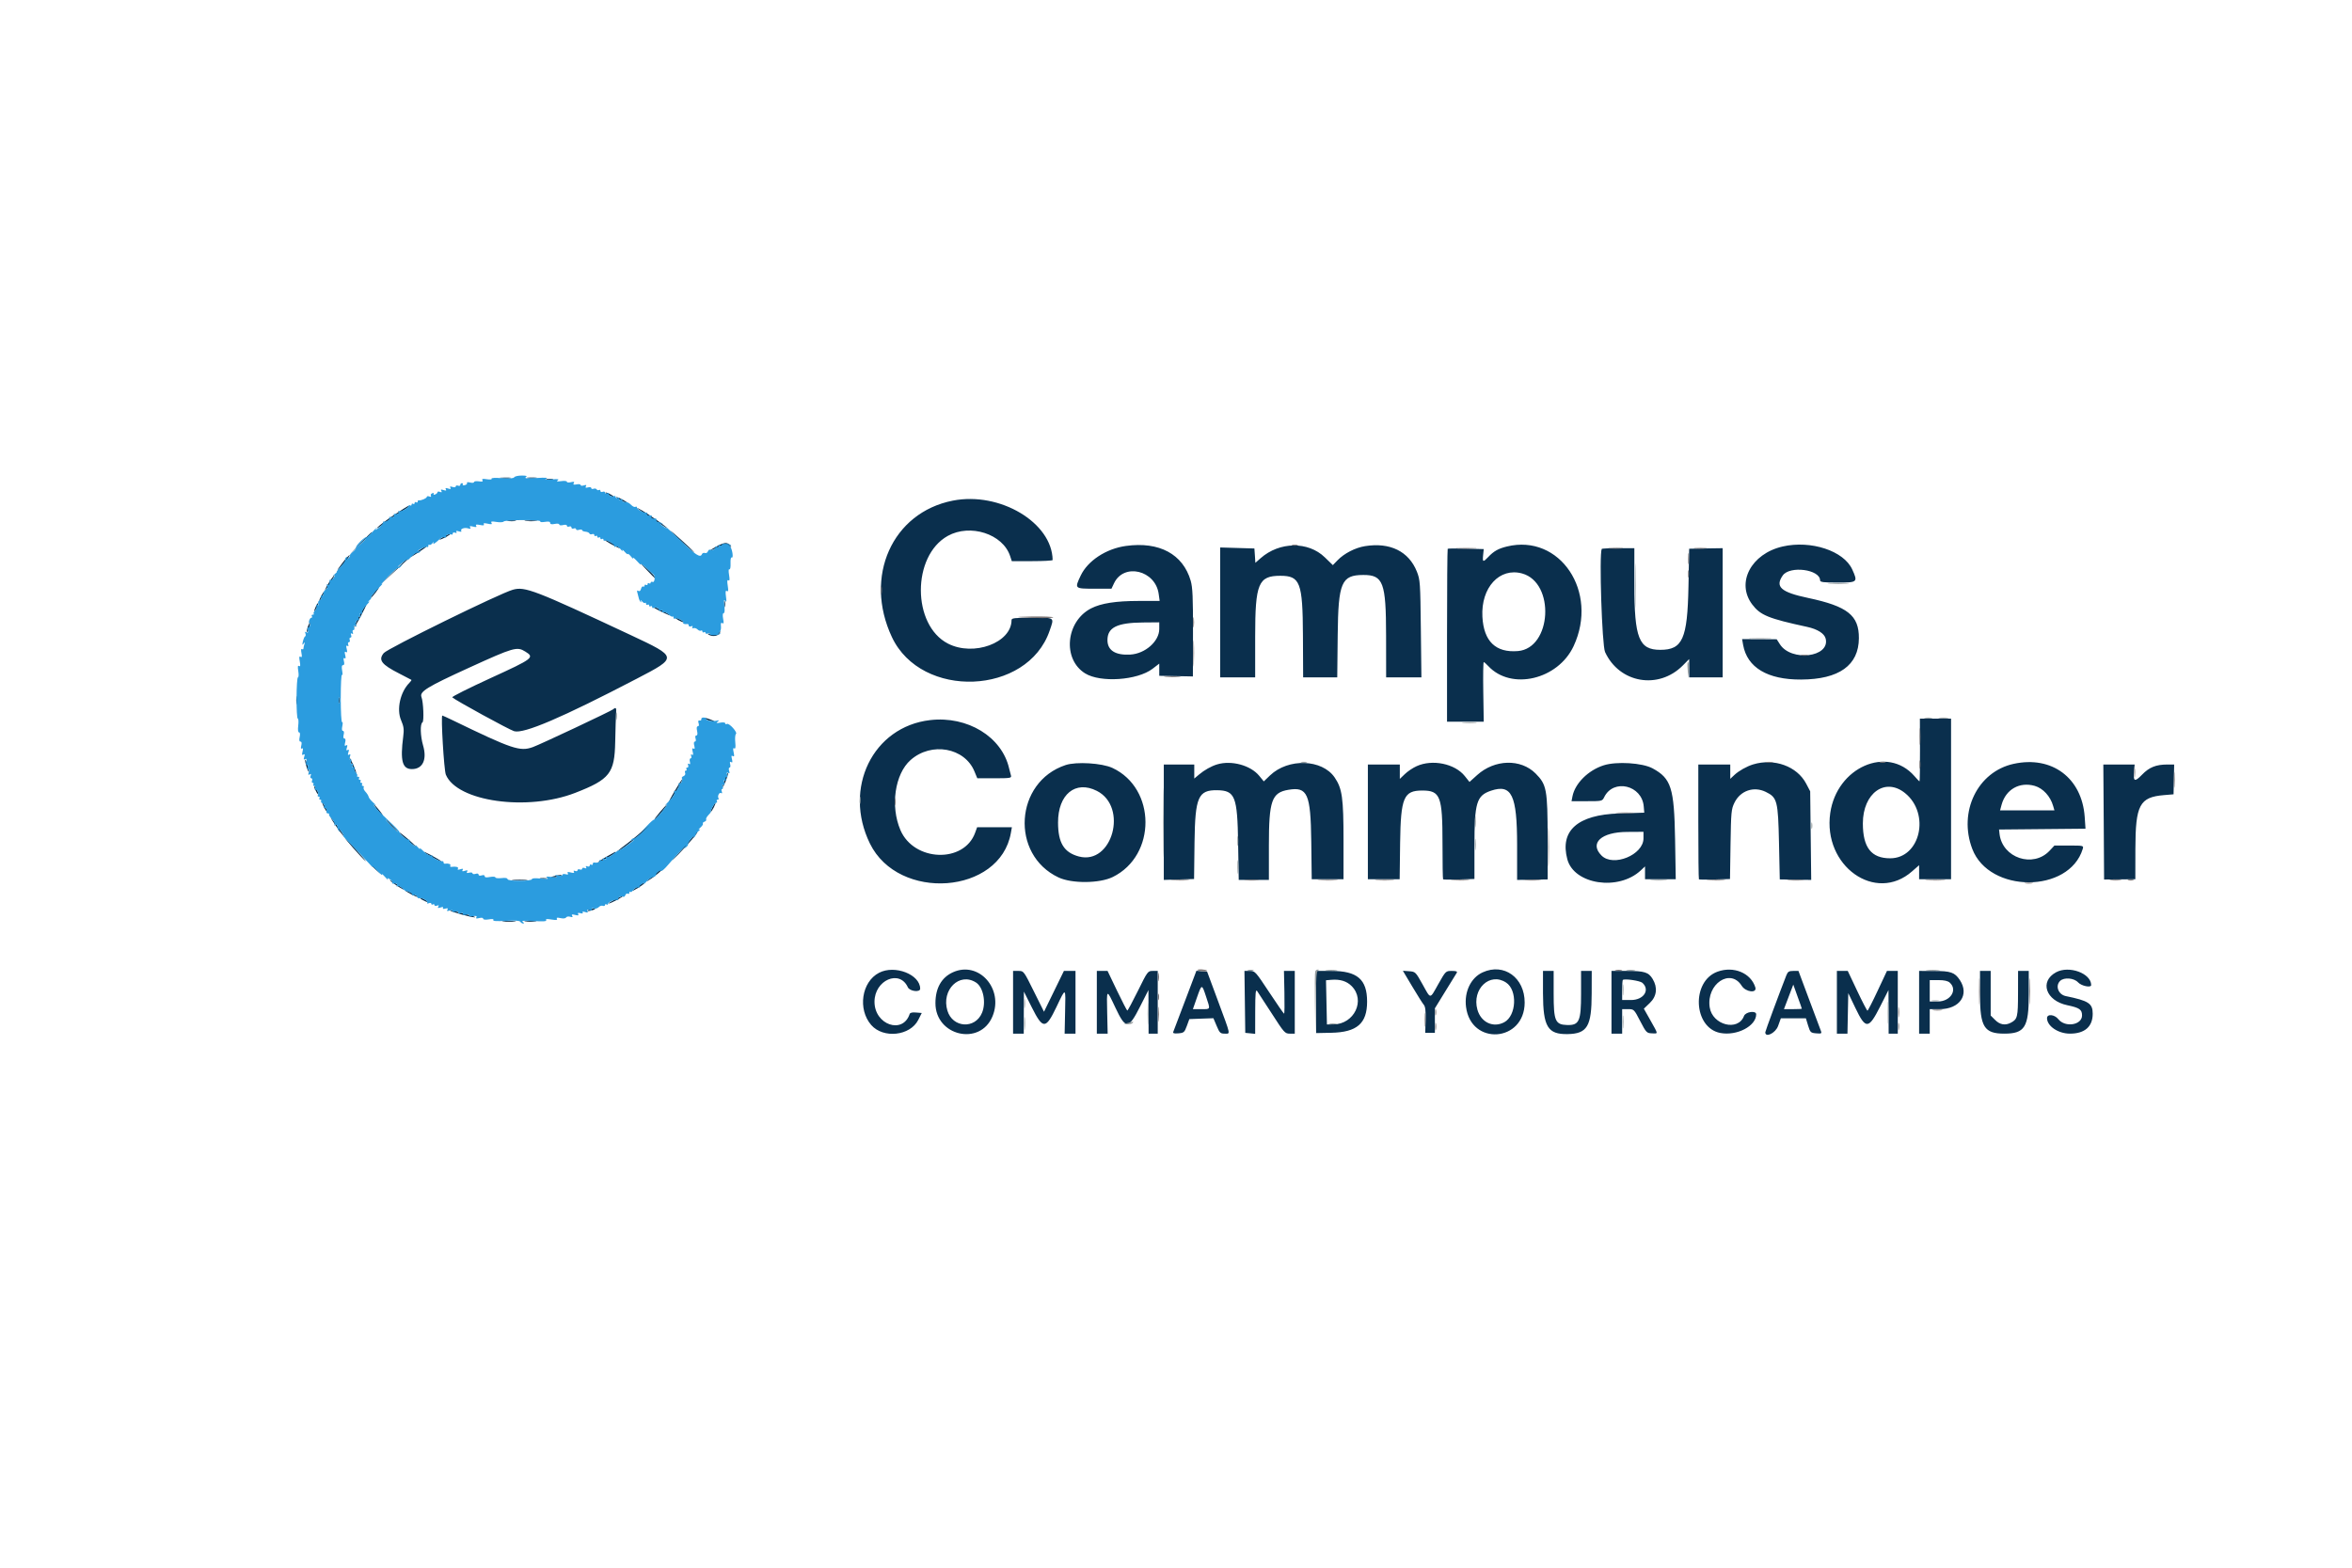 <?xml version="1.0" encoding="UTF-8"?>
<svg xmlns="http://www.w3.org/2000/svg" xmlns:xlink="http://www.w3.org/1999/xlink" width="180px" height="120px" viewBox="0 0 179 120" version="1.1">
<g id="surface1">
<path style=" stroke:none;fill-rule:evenodd;fill:rgb(3.922%,18.431%,30.196%);fill-opacity:1;" d="M 37.848 36.602 C 38.059 36.629 38.371 36.629 38.547 36.602 C 38.723 36.574 38.551 36.551 38.164 36.555 C 37.781 36.555 37.637 36.574 37.848 36.602 M 39.887 36.602 C 40.062 36.629 40.348 36.629 40.527 36.602 C 40.703 36.574 40.559 36.551 40.207 36.551 C 39.852 36.551 39.707 36.574 39.887 36.602 M 41.344 36.719 C 41.488 36.746 41.699 36.742 41.809 36.715 C 41.922 36.684 41.801 36.66 41.547 36.664 C 41.289 36.664 41.199 36.688 41.344 36.719 M 46.031 37.863 C 46.191 37.953 46.375 38.031 46.441 38.031 C 46.504 38.031 46.426 37.953 46.266 37.863 C 46.105 37.77 45.922 37.695 45.855 37.695 C 45.793 37.695 45.871 37.77 46.031 37.863 M 46.965 38.273 C 47.188 38.395 47.426 38.496 47.488 38.496 C 47.551 38.496 47.422 38.395 47.199 38.273 C 46.973 38.148 46.738 38.047 46.672 38.047 C 46.609 38.047 46.738 38.148 46.965 38.273 M 72.426 38.32 C 67.781 39.227 65.586 44.141 67.758 48.766 C 70.008 53.555 78.133 53.227 79.828 48.281 C 80.188 47.227 80.27 47.285 78.488 47.285 C 77.148 47.285 76.914 47.312 76.914 47.465 C 76.914 49.203 74.02 50.273 72.051 49.266 C 69.289 47.848 69.281 42.551 72.035 41.02 C 73.754 40.066 76.246 40.871 76.805 42.562 L 76.934 42.953 L 78.496 42.953 C 79.355 42.953 80.059 42.914 80.059 42.867 C 80.02 40 76.02 37.617 72.426 38.32 M 29.637 39.43 C 29.07 39.812 28.504 40.238 28.375 40.383 C 28.25 40.527 28.496 40.375 28.93 40.051 C 29.359 39.723 29.949 39.316 30.238 39.145 C 30.711 38.867 30.859 38.742 30.715 38.742 C 30.688 38.742 30.203 39.051 29.637 39.43 M 48.246 38.883 C 48.363 39.012 50.578 40.496 50.578 40.445 C 50.578 40.367 49.211 39.402 48.652 39.082 C 48.398 38.938 48.215 38.844 48.246 38.883 M 38.371 39.879 C 38.547 39.906 38.812 39.902 38.953 39.875 C 39.098 39.848 38.953 39.828 38.633 39.828 C 38.312 39.828 38.195 39.852 38.371 39.879 M 39.707 39.879 C 39.914 39.902 40.281 39.906 40.523 39.879 C 40.766 39.855 40.594 39.832 40.148 39.832 C 39.699 39.832 39.5 39.852 39.707 39.879 M 50.809 40.641 C 50.809 40.668 51.27 41.105 51.828 41.613 C 52.391 42.121 52.746 42.414 52.617 42.266 C 52.34 41.941 50.809 40.566 50.809 40.641 M 27.09 41.578 L 26.277 42.426 L 27.125 41.609 C 27.91 40.852 28.023 40.73 27.938 40.73 C 27.918 40.73 27.539 41.113 27.09 41.578 M 33.445 41.082 C 33.223 41.203 33.09 41.305 33.156 41.305 C 33.219 41.305 33.453 41.203 33.68 41.082 C 33.902 40.957 34.035 40.855 33.969 40.855 C 33.906 40.855 33.672 40.957 33.445 41.082 M 45.914 41.438 C 46.215 41.645 46.965 42.023 46.965 41.973 C 46.965 41.91 45.918 41.316 45.812 41.316 C 45.773 41.316 45.82 41.371 45.914 41.438 M 54.305 41.844 C 53.645 42.199 53.773 42.223 54.48 41.875 C 54.949 41.648 55.043 41.637 55.273 41.777 C 55.508 41.926 55.516 41.922 55.371 41.742 C 55.156 41.484 54.934 41.504 54.305 41.844 M 85.672 41.789 C 84.156 41.996 82.742 42.922 82.203 44.066 C 81.734 45.062 81.73 45.062 83.242 45.062 L 84.562 45.062 L 84.758 44.645 C 85.508 43.066 87.93 43.648 88.176 45.469 L 88.25 45.996 L 86.633 46 C 84.898 46 83.762 46.18 83.008 46.566 C 81.062 47.562 80.793 50.457 82.543 51.543 C 83.719 52.273 86.547 52.078 87.707 51.191 L 88.219 50.797 L 88.219 51.73 L 89.238 51.75 C 89.797 51.758 90.379 51.77 90.527 51.773 L 90.793 51.781 L 90.801 48.438 C 90.805 45.719 90.773 44.973 90.625 44.453 C 90.031 42.414 88.219 41.438 85.672 41.789 M 103.965 41.805 C 103.223 41.922 102.367 42.363 101.863 42.887 L 101.504 43.258 L 100.887 42.66 C 99.617 41.426 97.422 41.453 95.977 42.727 L 95.574 43.082 L 95.539 42.535 L 95.5 41.984 L 94.191 41.945 L 92.879 41.906 L 92.879 51.848 L 95.559 51.848 L 95.559 48.715 C 95.559 44.664 95.805 44.074 97.484 44.074 C 99.004 44.074 99.195 44.578 99.215 48.645 L 99.23 51.848 L 101.84 51.848 L 101.875 48.602 C 101.918 44.582 102.16 44.016 103.832 44.012 C 105.359 44.004 105.574 44.578 105.578 48.66 L 105.582 51.848 L 108.281 51.848 L 108.238 48.133 C 108.199 44.598 108.184 44.383 107.934 43.754 C 107.316 42.203 105.879 41.496 103.965 41.805 M 114.824 41.832 C 114.156 41.996 113.82 42.188 113.387 42.645 C 113 43.055 112.949 43.035 113.004 42.492 L 113.051 42.031 L 111.695 41.996 C 110.949 41.977 110.316 41.98 110.293 42.008 C 110.266 42.035 110.242 45.023 110.242 48.648 L 110.242 55.242 L 113.051 55.242 L 113.016 52.961 C 112.996 51.707 113.012 50.68 113.051 50.68 C 113.086 50.68 113.242 50.816 113.398 50.984 C 115.148 52.867 118.73 52.031 119.93 49.457 C 121.867 45.301 118.883 40.844 114.824 41.832 M 135.926 41.832 C 133.508 42.387 132.344 44.613 133.602 46.273 C 134.223 47.094 134.836 47.344 137.812 47.988 C 138.598 48.16 139.121 48.492 139.219 48.883 C 139.574 50.316 136.57 50.676 135.707 49.301 L 135.473 48.934 L 134.148 48.926 L 132.824 48.922 L 132.902 49.363 C 133.211 51.098 134.773 52.031 137.34 52.016 C 140.246 52.004 141.75 50.926 141.762 48.855 C 141.773 47.105 140.895 46.41 137.875 45.77 C 135.797 45.332 135.328 44.918 135.934 44.051 C 136.473 43.281 138.793 43.586 138.793 44.426 C 138.793 44.559 139.059 44.594 140.137 44.594 C 141.66 44.594 141.695 44.562 141.254 43.59 C 140.609 42.164 138.094 41.336 135.926 41.832 M 31.543 42.145 C 31.242 42.344 30.965 42.562 30.926 42.625 C 30.867 42.723 31.984 42 32.152 41.832 C 32.305 41.684 32.02 41.832 31.543 42.145 M 122.082 42.02 C 121.875 42.434 122.102 49.402 122.336 49.91 C 123.43 52.293 126.418 52.812 128.277 50.949 L 128.773 50.449 L 128.773 51.848 L 131.336 51.848 L 131.336 41.961 L 130.055 41.98 L 128.773 42.004 L 128.719 44.898 C 128.641 48.91 128.27 49.742 126.562 49.742 C 124.93 49.742 124.578 48.855 124.578 44.734 L 124.578 41.961 L 123.344 41.961 C 122.664 41.961 122.098 41.984 122.082 42.02 M 25.719 43.074 C 25.141 43.828 25.227 43.824 25.859 43.07 C 26.129 42.75 26.309 42.488 26.258 42.492 C 26.203 42.492 25.961 42.758 25.719 43.074 M 29.625 43.746 L 28.59 44.77 L 29.531 43.898 C 30.051 43.418 30.551 42.957 30.645 42.871 C 30.738 42.789 30.781 42.719 30.734 42.719 C 30.691 42.719 30.191 43.18 29.625 43.746 M 49 43.633 C 49.316 43.969 49.59 44.242 49.605 44.242 C 49.727 44.242 49.414 43.871 48.961 43.484 L 48.422 43.023 L 49 43.633 M 115.992 43.898 C 118.531 44.605 118.258 49.617 115.668 49.836 C 113.969 49.977 113.051 49.094 112.949 47.211 C 112.828 44.977 114.262 43.418 115.992 43.898 M 24.848 44.328 C 24.723 44.508 24.562 44.77 24.484 44.914 C 24.238 45.387 24.43 45.191 24.801 44.594 C 25.188 43.965 25.219 43.797 24.848 44.328 M 28.301 45.148 C 27.969 45.555 27.824 45.762 27.883 45.762 C 27.914 45.762 28.082 45.578 28.254 45.352 C 28.57 44.934 28.609 44.777 28.301 45.148 M 38.75 45.141 C 37.758 45.414 29.164 49.637 28.871 49.988 C 28.43 50.523 28.691 50.863 30.066 51.562 C 30.547 51.809 30.961 52.02 30.984 52.039 C 31.008 52.059 30.938 52.16 30.828 52.27 C 30.133 52.973 29.836 54.293 30.195 55.129 C 30.402 55.613 30.43 55.828 30.359 56.383 C 30.117 58.238 30.289 58.871 31.023 58.871 C 31.852 58.871 32.195 58.148 31.879 57.062 C 31.668 56.328 31.641 55.41 31.832 55.293 C 31.961 55.211 31.902 53.738 31.754 53.352 C 31.598 52.938 32.176 52.582 35.402 51.109 C 38.824 49.547 39.066 49.48 39.695 49.871 C 40.43 50.324 40.324 50.406 37.055 51.902 C 35.387 52.668 34.062 53.328 34.113 53.379 C 34.359 53.609 38.457 55.852 38.844 55.969 C 39.574 56.191 42.504 54.938 48.246 51.945 C 51.383 50.312 51.383 50.309 47.762 48.609 C 40.41 45.164 39.676 44.879 38.75 45.141 M 24.066 45.645 C 23.965 45.84 23.91 45.996 23.941 45.996 C 23.973 45.996 24.082 45.84 24.18 45.645 C 24.281 45.453 24.336 45.293 24.305 45.293 C 24.273 45.293 24.164 45.453 24.066 45.645 M 54.914 46.23 C 54.914 46.457 54.941 46.547 54.969 46.438 C 55 46.324 55 46.141 54.969 46.027 C 54.941 45.914 54.914 46.004 54.914 46.23 M 23.676 46.41 C 23.48 46.844 23.52 46.934 23.73 46.543 C 23.828 46.359 23.887 46.188 23.859 46.16 C 23.832 46.137 23.75 46.246 23.676 46.41 M 27.359 46.496 C 27.098 46.891 26.551 48.004 26.59 48.047 C 26.613 48.066 26.848 47.668 27.117 47.156 C 27.598 46.242 27.691 45.98 27.359 46.496 M 49.539 46.508 C 49.656 46.617 50.809 47.164 50.809 47.113 C 50.809 47.047 49.695 46.465 49.57 46.465 C 49.527 46.465 49.512 46.484 49.539 46.508 M 51.395 47.461 C 51.555 47.551 51.738 47.629 51.801 47.629 C 51.863 47.629 51.785 47.551 51.625 47.461 C 51.465 47.367 51.281 47.293 51.219 47.293 C 51.152 47.293 51.234 47.367 51.395 47.461 M 23.066 47.945 C 23.004 48.117 22.969 48.309 22.988 48.371 C 23.008 48.434 23.086 48.293 23.156 48.059 C 23.305 47.57 23.242 47.488 23.066 47.945 M 88.219 48.148 C 88.219 49.09 87.141 50.039 86.004 50.105 C 84.867 50.172 84.254 49.785 84.254 49 C 84.254 48.031 84.984 47.668 86.965 47.648 L 88.219 47.637 L 88.219 48.148 M 54.473 48.469 C 54.426 48.547 54.227 48.57 53.973 48.531 C 53.68 48.484 53.602 48.496 53.723 48.574 C 53.984 48.742 54.375 48.711 54.539 48.516 C 54.617 48.418 54.656 48.34 54.617 48.34 C 54.582 48.34 54.516 48.395 54.473 48.469 M 22.172 53.605 C 22.172 53.895 22.195 54.012 22.223 53.867 C 22.25 53.723 22.25 53.484 22.223 53.34 C 22.195 53.195 22.172 53.316 22.172 53.605 M 25.434 53.605 C 25.434 53.832 25.457 53.922 25.484 53.809 C 25.516 53.695 25.516 53.512 25.484 53.398 C 25.457 53.289 25.434 53.379 25.434 53.605 M 46.434 54.289 C 46.281 54.426 40.84 56.988 40.277 57.188 C 39.289 57.543 38.711 57.348 34.094 55.109 C 33.715 54.926 33.379 54.773 33.352 54.773 C 33.23 54.773 33.477 58.953 33.621 59.297 C 34.477 61.359 39.852 62.117 43.527 60.688 C 46.168 59.66 46.535 59.191 46.582 56.793 C 46.602 55.781 46.633 54.781 46.652 54.57 C 46.684 54.184 46.629 54.113 46.434 54.289 M 53.434 54.996 C 53.496 55.059 53.707 55.148 53.898 55.191 C 54.348 55.301 54.246 55.199 53.727 55.023 C 53.504 54.949 53.371 54.938 53.434 54.996 M 70.68 55.121 C 66.297 55.629 64.004 60.336 66.074 64.566 C 68.266 69.039 76.035 68.457 76.863 63.758 L 76.941 63.32 L 74.281 63.32 L 74.129 63.738 C 73.281 66.098 69.449 65.965 68.41 63.539 C 67.625 61.707 67.984 59.238 69.188 58.176 C 70.781 56.766 73.332 57.227 74.078 59.055 L 74.293 59.574 L 75.609 59.574 C 76.812 59.574 76.926 59.555 76.871 59.367 C 76.836 59.258 76.773 59.008 76.727 58.812 C 76.172 56.395 73.543 54.789 70.68 55.121 M 146.438 57.41 C 146.441 58.73 146.426 59.809 146.402 59.809 C 146.379 59.809 146.203 59.629 146.012 59.406 C 143.938 57.035 140.074 58.73 139.57 62.234 C 138.988 66.285 143.039 69.168 145.836 66.695 L 146.371 66.227 L 146.371 67.301 L 148.816 67.301 L 148.816 55.008 L 146.43 55.008 L 146.438 57.41 M 26.227 57.973 C 26.219 58.113 26.711 59.238 26.762 59.188 C 26.785 59.16 26.676 58.859 26.52 58.508 C 26.363 58.16 26.23 57.922 26.227 57.973 M 22.848 58.18 C 22.84 58.398 23.082 59.137 23.141 59.078 C 23.164 59.055 23.109 58.805 23.02 58.516 C 22.93 58.23 22.852 58.078 22.848 58.18 M 153.605 58.469 C 150.844 59.07 149.355 62.137 150.441 64.984 C 151.738 68.387 157.848 68.391 158.891 64.988 C 158.969 64.727 158.961 64.723 157.848 64.723 L 156.727 64.723 L 156.355 65.121 C 155.094 66.461 152.746 65.676 152.527 63.844 L 152.488 63.496 L 159.105 63.434 L 159.043 62.527 C 158.832 59.547 156.535 57.828 153.605 58.469 M 81.051 58.562 C 77.152 59.852 76.801 65.418 80.508 67.164 C 81.527 67.645 83.652 67.629 84.664 67.129 C 88.012 65.484 87.992 60.344 84.633 58.781 C 83.832 58.41 81.875 58.289 81.051 58.562 M 92.645 58.512 C 92.195 58.648 91.664 58.949 91.262 59.289 L 90.898 59.594 L 90.898 58.52 L 88.566 58.52 L 88.566 67.355 L 89.727 67.32 L 90.883 67.285 L 90.918 64.434 C 90.965 61.012 91.203 60.469 92.645 60.488 C 94.023 60.508 94.199 60.953 94.254 64.547 L 94.301 67.355 L 96.609 67.355 L 96.609 64.723 C 96.609 61.285 96.824 60.672 98.098 60.457 C 99.562 60.207 99.805 60.75 99.852 64.402 L 99.887 67.301 L 102.32 67.301 L 102.32 64.34 C 102.32 61.074 102.219 60.359 101.645 59.516 C 100.684 58.102 98.094 58.02 96.699 59.352 L 96.219 59.812 L 95.867 59.383 C 95.207 58.578 93.738 58.18 92.645 58.512 M 107.914 58.648 C 107.625 58.777 107.219 59.051 107.012 59.254 L 106.629 59.621 L 106.629 58.52 L 104.184 58.52 L 104.184 67.301 L 106.617 67.301 L 106.652 64.52 C 106.699 61.047 106.926 60.512 108.344 60.512 C 109.73 60.512 109.895 60.938 109.895 64.531 C 109.895 66.031 109.914 67.281 109.941 67.309 C 109.969 67.336 110.52 67.34 111.164 67.32 L 112.34 67.281 L 112.34 64.77 C 112.34 61.426 112.5 60.898 113.613 60.523 C 115.191 59.996 115.602 60.852 115.605 64.664 L 115.605 67.355 L 116.777 67.336 L 117.945 67.316 L 117.941 64.176 C 117.938 60.43 117.867 60.059 117.02 59.207 C 115.883 58.066 113.887 58.117 112.547 59.328 L 111.961 59.855 L 111.602 59.406 C 110.844 58.453 109.117 58.098 107.914 58.648 M 122.23 58.582 C 121.051 58.957 120.039 59.965 119.844 60.949 L 119.77 61.328 L 120.945 61.328 C 122.098 61.328 122.121 61.324 122.27 61.02 C 122.973 59.578 125.168 60.098 125.297 61.738 L 125.336 62.207 L 123.41 62.266 C 120.234 62.367 118.863 63.582 119.449 65.777 C 119.969 67.711 123.367 68.223 125.074 66.621 L 125.395 66.32 L 125.395 67.301 L 127.746 67.301 L 127.695 64.227 C 127.625 60.305 127.398 59.59 125.977 58.816 C 125.195 58.391 123.211 58.266 122.23 58.582 M 133.668 58.512 C 133.176 58.664 132.578 59 132.238 59.316 L 131.918 59.617 L 131.918 58.52 L 129.473 58.52 L 129.473 62.891 C 129.473 65.293 129.492 67.281 129.52 67.309 C 129.547 67.336 130.094 67.34 130.734 67.32 L 131.898 67.285 L 131.938 64.629 C 131.977 62.164 131.996 61.938 132.238 61.445 C 132.691 60.52 133.711 60.168 134.629 60.613 C 135.516 61.043 135.578 61.289 135.648 64.527 L 135.707 67.316 L 138.113 67.355 L 138.074 63.965 L 138.035 60.57 L 137.727 59.984 C 137.027 58.652 135.281 58.02 133.668 58.512 M 160.5 62.922 L 160.527 67.324 L 161.375 67.316 C 161.84 67.312 162.375 67.309 162.566 67.305 L 162.918 67.301 L 162.922 64.988 C 162.93 61.609 163.242 61.02 165.109 60.863 L 165.844 60.801 L 165.891 58.52 L 165.363 58.52 C 164.5 58.523 163.98 58.73 163.43 59.301 C 162.859 59.891 162.742 59.828 162.82 58.988 L 162.867 58.52 L 160.469 58.52 L 160.5 62.922 M 54.969 59.656 C 54.859 59.953 54.789 60.215 54.812 60.238 C 54.836 60.262 54.945 60.039 55.059 59.746 C 55.172 59.449 55.242 59.188 55.215 59.16 C 55.191 59.137 55.078 59.359 54.969 59.656 M 51.145 60.527 C 50.844 61.031 50.648 61.418 50.703 61.383 C 50.84 61.297 51.785 59.695 51.73 59.645 C 51.703 59.621 51.441 60.02 51.145 60.527 M 155.219 60.156 C 155.855 60.34 156.418 60.953 156.629 61.695 L 156.727 62.031 L 152.566 62.031 L 152.684 61.594 C 153.008 60.422 154.059 59.824 155.219 60.156 M 23.547 60.219 C 23.547 60.281 23.625 60.465 23.715 60.629 C 23.805 60.789 23.883 60.867 23.883 60.801 C 23.883 60.738 23.805 60.555 23.715 60.395 C 23.625 60.23 23.547 60.152 23.547 60.219 M 83.445 60.539 C 85.859 61.766 84.625 66.242 82.062 65.559 C 80.926 65.254 80.477 64.52 80.473 62.969 C 80.465 60.805 81.805 59.707 83.445 60.539 M 145.293 60.707 C 147.242 62.281 146.465 65.699 144.156 65.699 C 142.711 65.699 142.066 64.875 142.066 63.027 C 142.066 60.707 143.773 59.48 145.293 60.707 M 24.297 61.797 C 24.398 61.992 24.504 62.148 24.535 62.148 C 24.57 62.148 24.512 61.992 24.414 61.797 C 24.316 61.605 24.207 61.445 24.176 61.445 C 24.145 61.445 24.199 61.605 24.297 61.797 M 54.016 61.797 C 53.914 61.992 53.859 62.148 53.891 62.148 C 53.926 62.148 54.031 61.992 54.133 61.797 C 54.23 61.605 54.285 61.445 54.254 61.445 C 54.223 61.445 54.113 61.605 54.016 61.797 M 28.305 61.895 C 28.434 62.078 28.633 62.301 28.746 62.395 C 28.859 62.484 28.773 62.336 28.555 62.062 C 28.113 61.5 27.945 61.391 28.305 61.895 M 50.016 62.148 C 49.742 62.469 49.547 62.734 49.586 62.734 C 49.66 62.734 50.152 62.18 50.438 61.777 C 50.715 61.391 50.527 61.555 50.016 62.148 M 25.176 63.18 C 25.453 63.586 25.734 63.953 25.805 63.992 C 25.941 64.078 25.109 62.891 24.844 62.617 C 24.75 62.52 24.898 62.773 25.176 63.18 M 29.426 63.203 C 29.676 63.461 29.906 63.672 29.938 63.672 C 29.973 63.672 29.793 63.461 29.543 63.203 C 29.293 62.945 29.062 62.734 29.027 62.734 C 28.996 62.734 29.176 62.945 29.426 63.203 M 48.828 63.457 C 48.477 63.785 47.875 64.285 47.488 64.574 C 46.664 65.191 46.527 65.324 47.055 65.004 C 47.703 64.602 49.738 62.832 49.52 62.855 C 49.492 62.859 49.18 63.129 48.828 63.457 M 30.066 63.73 C 30.066 63.797 30.469 64.16 31.078 64.645 C 31.59 65.047 31.348 64.77 30.707 64.211 C 30.355 63.906 30.066 63.691 30.066 63.73 M 52.262 64.344 C 51.953 64.715 51.645 65.07 51.574 65.141 C 51.508 65.207 51.266 65.473 51.043 65.73 C 50.82 65.992 50.984 65.844 51.414 65.402 C 52.188 64.605 52.977 63.672 52.871 63.672 C 52.844 63.672 52.566 63.973 52.262 64.344 M 125.277 64.172 C 125.277 65.438 122.961 66.387 122.066 65.488 C 121.121 64.543 122.043 63.688 124.023 63.68 L 125.277 63.672 L 125.277 64.172 M 26.555 64.941 C 26.945 65.383 27.355 65.816 27.469 65.906 C 27.582 65.996 27.289 65.637 26.816 65.105 C 26.34 64.574 25.93 64.137 25.902 64.137 C 25.871 64.137 26.168 64.5 26.555 64.941 M 31.988 65.254 C 32.254 65.469 33.453 66.098 33.27 65.926 C 33.207 65.863 32.84 65.645 32.457 65.441 C 32.07 65.234 31.859 65.148 31.988 65.254 M 45.855 65.609 C 45.473 65.828 45.211 66.008 45.273 66.008 C 45.414 66.008 46.613 65.328 46.613 65.25 C 46.613 65.172 46.641 65.16 45.855 65.609 M 27.852 66.164 C 27.852 66.184 28.023 66.355 28.23 66.547 L 28.609 66.891 L 28.266 66.508 C 27.949 66.152 27.852 66.074 27.852 66.164 M 49.742 66.809 C 48.867 67.535 48.766 67.66 49.434 67.188 C 49.922 66.844 50.582 66.234 50.453 66.25 C 50.426 66.254 50.105 66.504 49.742 66.809 M 41.895 67.066 C 41.578 67.145 41.574 67.156 41.836 67.16 C 41.996 67.164 42.234 67.121 42.359 67.066 C 42.648 66.941 42.379 66.941 41.895 67.066 M 29.395 67.441 C 29.742 67.738 30.418 68.16 30.418 68.082 C 30.418 68.055 30.113 67.84 29.746 67.602 C 29.379 67.363 29.219 67.293 29.395 67.441 M 40.875 67.266 C 41.02 67.293 41.23 67.293 41.344 67.262 C 41.453 67.234 41.336 67.211 41.078 67.211 C 40.824 67.211 40.73 67.238 40.875 67.266 M 38.777 67.383 C 39.051 67.41 39.496 67.41 39.77 67.383 C 40.039 67.359 39.816 67.34 39.273 67.34 C 38.727 67.34 38.504 67.359 38.777 67.383 M 48.332 67.836 C 48.094 67.992 47.895 68.145 47.895 68.176 C 47.895 68.25 48.703 67.762 48.777 67.637 C 48.867 67.492 48.828 67.508 48.332 67.836 M 30.531 68.172 C 30.531 68.203 30.742 68.336 31 68.469 C 31.254 68.602 31.465 68.684 31.465 68.648 C 31.465 68.617 31.254 68.484 31 68.352 C 30.742 68.219 30.531 68.141 30.531 68.172 M 46.496 68.879 C 46.211 69.035 46.027 69.16 46.09 69.16 C 46.152 69.16 46.441 69.035 46.73 68.879 C 47.02 68.723 47.203 68.598 47.141 68.598 C 47.074 68.598 46.785 68.723 46.496 68.879 M 31.816 68.879 C 31.977 68.973 32.16 69.047 32.223 69.047 C 32.285 69.047 32.207 68.973 32.047 68.879 C 31.887 68.785 31.703 68.711 31.641 68.711 C 31.574 68.711 31.656 68.785 31.816 68.879 M 44.574 69.641 C 44.43 69.703 44.406 69.738 44.516 69.738 C 44.613 69.738 44.797 69.695 44.926 69.641 C 45.07 69.578 45.094 69.539 44.984 69.539 C 44.887 69.539 44.703 69.586 44.574 69.641 M 33.926 69.688 C 34.031 69.801 35.562 70.227 35.836 70.219 C 35.961 70.215 35.676 70.109 35.195 69.984 C 34.715 69.855 34.215 69.723 34.086 69.684 C 33.957 69.645 33.887 69.645 33.926 69.688 M 38.02 70.543 C 38.262 70.57 38.652 70.57 38.895 70.543 C 39.133 70.52 38.938 70.496 38.457 70.496 C 37.977 70.496 37.781 70.52 38.02 70.543 M 39.711 70.543 C 39.918 70.57 40.258 70.57 40.469 70.543 C 40.676 70.516 40.504 70.496 40.09 70.496 C 39.672 70.496 39.5 70.516 39.711 70.543 M 66.777 74.461 C 65.438 75.152 65.125 77.254 66.176 78.461 C 67.102 79.52 69.16 79.293 69.777 78.066 L 70.043 77.539 L 69.605 77.504 C 69.32 77.477 69.152 77.516 69.117 77.617 C 68.594 79.199 66.426 78.445 66.426 76.684 C 66.426 75.023 68.348 74.184 68.977 75.57 C 69.121 75.883 69.922 75.98 69.922 75.684 C 69.922 74.59 67.98 73.836 66.777 74.461 M 72.422 74.426 C 71.551 74.824 71.09 75.637 71.09 76.789 C 71.086 79.297 74.5 80.094 75.453 77.805 C 76.336 75.684 74.398 73.523 72.422 74.426 M 112.969 74.43 C 112.07 74.836 111.551 75.914 111.695 77.066 C 112.066 80.07 116.172 79.777 116.184 76.746 C 116.191 74.836 114.598 73.684 112.969 74.43 M 130.949 74.375 C 128.922 75.102 129.082 78.676 131.16 79.07 C 132.43 79.309 133.902 78.539 133.902 77.641 C 133.902 77.332 133.094 77.441 132.969 77.77 C 132.516 78.973 130.547 78.469 130.344 77.102 C 130.078 75.32 131.93 74.078 132.793 75.457 C 133.098 75.945 133.98 76.051 133.836 75.578 C 133.496 74.48 132.184 73.93 130.949 74.375 M 156.855 74.422 C 155.562 75.121 156.062 76.602 157.711 76.945 C 158.645 77.141 158.84 77.277 158.84 77.727 C 158.84 78.465 157.551 78.672 157.027 78.016 C 156.738 77.648 156.16 77.594 156.16 77.934 C 156.16 78.543 157.016 79.121 157.914 79.121 C 159.047 79.121 159.656 78.586 159.656 77.598 C 159.656 76.809 159.348 76.605 157.594 76.246 C 157.027 76.129 156.777 75.473 157.156 75.09 C 157.453 74.793 158.219 74.852 158.539 75.199 C 158.793 75.473 159.539 75.629 159.539 75.402 C 159.535 74.504 157.848 73.887 156.855 74.422 M 77.031 76.719 L 77.031 79.121 L 77.848 79.121 L 77.852 77.512 L 77.859 75.902 L 78.461 77.102 C 79.316 78.805 79.527 78.801 80.352 77.078 C 81.082 75.543 81.059 75.527 81.012 77.48 L 80.977 79.121 L 81.809 79.121 L 81.809 74.32 L 80.922 74.32 L 79.398 77.445 L 78.621 75.883 C 77.848 74.324 77.848 74.32 77.438 74.32 L 77.031 74.32 L 77.031 76.719 M 83.441 76.719 L 83.441 79.121 L 84.27 79.121 L 84.234 77.539 C 84.191 75.656 84.172 75.668 84.863 77.133 C 85.652 78.809 85.867 78.801 86.754 77.043 L 87.391 75.785 L 87.395 77.453 L 87.402 79.121 L 88.102 79.121 L 88.102 74.32 L 87.719 74.32 C 87.344 74.32 87.32 74.355 86.586 75.844 C 86.172 76.68 85.809 77.359 85.773 77.355 C 85.742 77.352 85.387 76.668 84.988 75.836 L 84.262 74.32 L 83.441 74.32 L 83.441 76.719 M 90.207 76.57 C 89.734 77.812 89.324 78.898 89.293 78.98 C 89.25 79.098 89.352 79.125 89.688 79.098 C 90.102 79.062 90.148 79.023 90.328 78.535 L 90.52 78.008 L 91.441 77.973 L 92.363 77.941 L 92.613 78.531 C 92.832 79.059 92.898 79.121 93.219 79.121 C 93.676 79.121 93.715 79.324 92.73 76.66 L 91.883 74.379 L 91.062 74.309 L 90.207 76.57 M 94.77 76.691 L 94.801 79.062 L 95.18 79.098 L 95.559 79.137 L 95.562 77.402 C 95.566 76.008 95.594 75.707 95.711 75.863 C 95.789 75.973 96.293 76.75 96.836 77.59 C 97.77 79.043 97.836 79.121 98.203 79.121 L 98.59 79.121 L 98.59 74.32 L 97.762 74.32 L 97.797 75.961 C 97.816 76.859 97.805 77.598 97.773 77.594 C 97.742 77.594 97.23 76.855 96.637 75.957 C 95.59 74.371 95.547 74.32 95.148 74.32 L 94.738 74.32 L 94.77 76.691 M 100.223 76.699 L 100.223 79.078 L 101.379 79.055 C 103.348 79.016 104.125 78.344 104.125 76.672 C 104.125 74.965 103.375 74.32 101.391 74.32 L 100.223 74.32 L 100.223 76.699 M 107.582 75.516 C 107.977 76.176 108.371 76.809 108.465 76.914 C 108.582 77.051 108.621 77.383 108.602 78.086 L 108.574 79.062 L 109.312 79.062 L 109.312 77.184 L 110.102 75.898 C 110.539 75.191 110.934 74.547 110.984 74.469 C 111.051 74.359 110.949 74.32 110.609 74.32 C 110.145 74.32 110.141 74.328 109.582 75.316 C 108.906 76.512 109.02 76.512 108.367 75.344 C 107.84 74.398 107.82 74.379 107.348 74.344 L 106.863 74.309 L 107.582 75.516 M 117.586 76.047 C 117.594 78.59 117.949 79.18 119.461 79.156 C 120.977 79.129 121.309 78.574 121.312 76.047 L 121.316 74.32 L 120.5 74.32 L 120.5 76.07 C 120.5 78.172 120.359 78.484 119.438 78.461 C 118.523 78.434 118.402 78.152 118.402 76.07 L 118.402 74.32 L 117.586 74.32 L 117.586 76.047 M 122.828 76.719 L 122.828 79.121 L 123.645 79.121 L 123.645 77.246 L 124.098 77.246 C 124.547 77.246 124.559 77.258 125.027 78.164 C 125.48 79.035 125.523 79.082 125.914 79.098 C 126.418 79.117 126.426 79.207 125.816 78.117 L 125.305 77.211 L 125.758 76.777 C 126.297 76.266 126.375 75.59 125.977 74.934 C 125.664 74.418 125.352 74.32 123.988 74.32 L 122.828 74.32 L 122.828 76.719 M 136.215 74.645 C 135.66 76.062 134.598 78.934 134.598 79.016 C 134.598 79.465 135.383 79.078 135.578 78.535 L 135.789 77.949 L 137.707 77.949 L 137.875 78.504 C 138.039 79.031 138.074 79.062 138.496 79.098 C 138.887 79.133 138.934 79.109 138.859 78.922 C 138.812 78.805 138.406 77.723 137.957 76.516 L 137.137 74.32 L 136.738 74.32 C 136.414 74.32 136.32 74.379 136.215 74.645 M 140.078 76.719 L 140.078 79.121 L 140.887 79.121 L 140.949 76.02 L 141.496 77.16 C 142.285 78.809 142.504 78.797 143.391 77.043 L 144.027 75.785 L 144.035 77.453 L 144.039 79.121 L 144.738 79.121 L 144.738 74.32 L 143.91 74.32 L 143.195 75.844 C 142.805 76.68 142.453 77.363 142.418 77.363 C 142.379 77.359 142.023 76.676 141.629 75.84 L 140.91 74.32 L 140.078 74.32 L 140.078 76.719 M 146.371 76.719 L 146.371 79.121 L 147.184 79.121 L 147.184 77.246 L 147.949 77.246 C 149.477 77.246 150.238 76.141 149.484 75.012 C 149.094 74.43 148.789 74.324 147.504 74.324 L 146.371 74.32 L 146.371 76.719 M 151.031 76.152 C 151.031 78.605 151.355 79.121 152.887 79.121 C 154.453 79.121 154.762 78.633 154.762 76.152 L 154.762 74.32 L 153.945 74.32 L 153.941 76.047 C 153.938 77.848 153.898 78.016 153.398 78.281 C 152.969 78.512 152.551 78.441 152.188 78.074 L 151.848 77.734 L 151.848 74.32 L 151.031 74.32 L 151.031 76.152 M 74.188 75.203 C 74.75 75.559 74.984 76.73 74.656 77.523 C 74.129 78.793 72.398 78.684 72.004 77.355 C 71.531 75.77 72.922 74.398 74.188 75.203 M 102.938 75.477 C 104.023 76.562 103.145 78.406 101.539 78.414 L 101.051 78.418 L 100.98 75.035 L 101.387 75 C 102.051 74.945 102.566 75.102 102.938 75.477 M 114.762 75.211 C 115.645 75.789 115.555 77.742 114.625 78.246 C 113.781 78.699 112.84 78.262 112.566 77.281 C 112.129 75.703 113.52 74.391 114.762 75.211 M 125.191 75.23 C 125.801 75.773 125.293 76.547 124.328 76.547 L 123.645 76.547 L 123.645 75.805 C 123.645 75.395 123.668 75.039 123.695 75.012 C 123.812 74.895 125.004 75.066 125.191 75.23 M 148.719 75.219 C 149.332 75.773 148.773 76.66 147.805 76.66 L 147.184 76.66 L 147.184 75.023 L 147.848 75.023 C 148.297 75.023 148.574 75.086 148.719 75.219 M 137.395 77.211 C 137.395 77.23 137.09 77.246 136.711 77.246 L 136.027 77.246 L 136.383 76.309 L 136.742 75.367 L 137.066 76.273 C 137.25 76.77 137.395 77.191 137.395 77.211 M 91.801 76.285 C 92.141 77.309 92.164 77.246 91.426 77.246 L 90.793 77.246 L 91.098 76.371 C 91.473 75.301 91.477 75.301 91.801 76.285 "/>
<path style=" stroke:none;fill-rule:evenodd;fill:rgb(16.863%,61.176%,87.451%);fill-opacity:1;" d="M 38.855 36.531 C 38.801 36.621 38.492 36.645 37.914 36.602 C 37.398 36.562 37.082 36.578 37.121 36.645 C 37.16 36.707 37.012 36.723 36.762 36.684 C 36.445 36.633 36.355 36.652 36.422 36.758 C 36.484 36.859 36.41 36.887 36.145 36.844 C 35.941 36.816 35.777 36.84 35.777 36.902 C 35.777 36.961 35.641 36.977 35.477 36.934 C 35.301 36.891 35.203 36.902 35.242 36.969 C 35.277 37.027 35.203 37.102 35.074 37.137 C 34.949 37.168 34.875 37.148 34.91 37.09 C 34.945 37.031 34.918 36.984 34.852 36.984 C 34.785 36.984 34.727 37.043 34.727 37.113 C 34.727 37.188 34.648 37.215 34.555 37.176 C 34.457 37.141 34.379 37.164 34.379 37.23 C 34.379 37.301 34.273 37.32 34.129 37.273 C 33.953 37.215 33.906 37.234 33.969 37.336 C 34.035 37.441 33.984 37.457 33.797 37.395 C 33.605 37.332 33.559 37.352 33.621 37.453 C 33.684 37.555 33.637 37.574 33.445 37.512 C 33.25 37.449 33.207 37.465 33.277 37.578 C 33.34 37.684 33.312 37.707 33.172 37.652 C 33.066 37.609 32.98 37.621 32.98 37.68 C 32.98 37.734 32.898 37.812 32.801 37.848 C 32.695 37.887 32.648 37.871 32.688 37.805 C 32.727 37.738 32.68 37.719 32.578 37.758 C 32.48 37.797 32.434 37.887 32.477 37.953 C 32.523 38.031 32.48 38.051 32.359 38.004 C 32.25 37.961 32.164 37.977 32.164 38.035 C 32.164 38.141 31.707 38.336 31.551 38.297 C 31.504 38.281 31.465 38.328 31.465 38.395 C 31.465 38.465 31.414 38.488 31.348 38.449 C 31.285 38.406 31.23 38.434 31.23 38.508 C 31.23 38.578 31.18 38.605 31.113 38.566 C 31.051 38.527 31 38.551 31 38.625 C 31 38.695 30.945 38.723 30.883 38.684 C 30.816 38.641 30.766 38.664 30.766 38.73 C 30.766 38.895 30.121 39.223 30.004 39.117 C 29.953 39.07 29.949 39.098 29.996 39.18 C 30.074 39.312 29.934 39.383 29.68 39.336 C 29.625 39.328 29.617 39.375 29.656 39.441 C 29.723 39.551 29.566 39.613 29.328 39.57 C 29.277 39.562 29.262 39.602 29.301 39.66 C 29.367 39.77 29.043 39.965 28.863 39.926 C 28.809 39.914 28.789 39.945 28.82 39.996 C 28.848 40.047 28.707 40.219 28.508 40.379 C 28.219 40.605 28.176 40.617 28.305 40.434 C 28.391 40.309 28.25 40.441 27.988 40.73 C 27.723 41.02 27.508 41.207 27.508 41.145 C 27.504 41.086 27.32 41.211 27.098 41.43 C 26.879 41.645 26.719 41.859 26.75 41.91 C 26.781 41.961 26.676 42.102 26.516 42.227 C 26.359 42.352 26.254 42.48 26.285 42.512 C 26.316 42.543 26.254 42.645 26.145 42.734 C 25.973 42.871 25.957 42.871 26.043 42.73 C 26.109 42.617 26.098 42.594 26.004 42.652 C 25.93 42.699 25.895 42.781 25.93 42.836 C 25.961 42.891 25.812 43.125 25.598 43.355 C 25.379 43.586 25.23 43.773 25.27 43.773 C 25.305 43.773 25.23 43.855 25.105 43.957 C 24.98 44.059 24.949 44.105 25.035 44.062 C 25.16 43.996 25.164 44.027 25.039 44.223 C 24.957 44.352 24.848 44.434 24.797 44.402 C 24.742 44.367 24.707 44.383 24.715 44.438 C 24.758 44.688 24.695 44.832 24.57 44.758 C 24.48 44.703 24.469 44.727 24.531 44.828 C 24.586 44.918 24.555 45.031 24.449 45.109 C 24.273 45.238 24.238 45.309 24.238 45.535 C 24.238 45.605 24.188 45.629 24.125 45.59 C 24.059 45.547 24.039 45.594 24.078 45.699 C 24.117 45.801 24.07 45.906 23.969 45.949 C 23.859 45.988 23.816 46.094 23.859 46.203 C 23.906 46.324 23.883 46.359 23.793 46.305 C 23.711 46.25 23.684 46.281 23.723 46.387 C 23.758 46.477 23.707 46.633 23.609 46.73 C 23.516 46.824 23.469 46.938 23.508 46.977 C 23.547 47.02 23.516 47.051 23.438 47.051 C 23.359 47.051 23.324 47.102 23.367 47.168 C 23.406 47.23 23.387 47.285 23.328 47.285 C 23.266 47.285 23.191 47.391 23.156 47.52 C 23.125 47.648 23.137 47.727 23.191 47.695 C 23.242 47.66 23.258 47.738 23.227 47.867 C 23.191 47.996 23.121 48.074 23.07 48.043 C 23.02 48.012 23.008 48.102 23.047 48.238 C 23.094 48.43 23.07 48.469 22.957 48.395 C 22.844 48.328 22.82 48.352 22.875 48.488 C 22.914 48.59 22.902 48.691 22.852 48.711 C 22.801 48.73 22.727 48.906 22.68 49.098 C 22.617 49.375 22.629 49.41 22.73 49.273 C 22.844 49.125 22.852 49.133 22.793 49.312 C 22.754 49.43 22.723 49.578 22.723 49.641 C 22.723 49.703 22.672 49.723 22.609 49.684 C 22.539 49.641 22.523 49.754 22.57 49.988 C 22.625 50.27 22.609 50.34 22.504 50.277 C 22.395 50.211 22.379 50.297 22.441 50.625 C 22.5 50.945 22.488 51.039 22.387 50.98 C 22.289 50.918 22.273 51.023 22.328 51.371 C 22.371 51.633 22.359 51.848 22.301 51.848 C 22.246 51.848 22.199 52.559 22.195 53.43 C 22.191 54.297 22.234 55.008 22.289 55.008 C 22.344 55.008 22.359 55.246 22.324 55.535 C 22.285 55.867 22.309 56.062 22.387 56.062 C 22.465 56.062 22.48 56.195 22.434 56.414 C 22.383 56.648 22.402 56.766 22.496 56.766 C 22.586 56.766 22.605 56.871 22.559 57.066 C 22.508 57.27 22.523 57.344 22.609 57.293 C 22.691 57.238 22.707 57.316 22.652 57.535 C 22.594 57.773 22.609 57.832 22.719 57.762 C 22.828 57.695 22.844 57.738 22.781 57.934 C 22.723 58.129 22.738 58.176 22.848 58.109 C 22.953 58.043 22.977 58.098 22.934 58.324 C 22.898 58.516 22.918 58.602 22.992 58.559 C 23.066 58.512 23.086 58.582 23.047 58.738 C 23.004 58.891 23.023 58.961 23.098 58.914 C 23.172 58.871 23.184 58.938 23.133 59.105 C 23.07 59.305 23.086 59.348 23.199 59.277 C 23.305 59.211 23.324 59.242 23.273 59.379 C 23.23 59.484 23.254 59.574 23.324 59.574 C 23.391 59.574 23.418 59.652 23.383 59.75 C 23.344 59.848 23.367 59.926 23.434 59.926 C 23.5 59.926 23.523 59.977 23.48 60.043 C 23.441 60.105 23.473 60.16 23.547 60.16 C 23.621 60.16 23.652 60.242 23.613 60.34 C 23.574 60.441 23.59 60.492 23.645 60.457 C 23.77 60.383 23.918 60.723 23.824 60.871 C 23.789 60.93 23.816 60.977 23.891 60.977 C 23.961 60.977 23.988 61.031 23.949 61.098 C 23.91 61.16 23.934 61.211 24.008 61.211 C 24.078 61.211 24.109 61.262 24.074 61.316 C 24.035 61.375 24.09 61.453 24.195 61.492 C 24.305 61.535 24.352 61.641 24.312 61.746 C 24.273 61.852 24.293 61.895 24.359 61.855 C 24.461 61.789 24.523 61.945 24.484 62.18 C 24.48 62.227 24.535 62.266 24.609 62.266 C 24.684 62.266 24.715 62.297 24.68 62.332 C 24.645 62.367 24.742 62.527 24.898 62.684 C 25.055 62.84 25.148 63.031 25.102 63.105 C 25.051 63.188 25.07 63.207 25.152 63.156 C 25.227 63.109 25.297 63.129 25.305 63.195 C 25.312 63.262 25.324 63.367 25.332 63.426 C 25.34 63.484 25.395 63.578 25.453 63.633 C 25.516 63.688 25.523 63.668 25.477 63.582 C 25.316 63.305 25.496 63.438 25.695 63.742 C 25.809 63.914 25.832 64.012 25.746 63.957 C 25.668 63.91 25.859 64.125 26.18 64.441 C 26.496 64.758 27.07 65.359 27.449 65.781 C 27.832 66.203 28.09 66.461 28.027 66.359 C 27.965 66.254 28.117 66.383 28.367 66.648 C 28.617 66.91 28.785 67.043 28.738 66.949 C 28.691 66.852 28.793 66.93 28.965 67.125 C 29.137 67.316 29.238 67.406 29.191 67.32 C 29.125 67.191 29.152 67.191 29.348 67.312 C 29.477 67.395 29.559 67.508 29.527 67.559 C 29.492 67.613 29.508 67.648 29.562 67.637 C 29.812 67.594 29.957 67.664 29.879 67.785 C 29.828 67.867 29.848 67.887 29.926 67.84 C 30 67.793 30.164 67.867 30.297 67.996 C 30.426 68.129 30.547 68.227 30.562 68.219 C 30.664 68.156 31.105 68.391 31.051 68.477 C 31.016 68.535 31.066 68.551 31.168 68.516 C 31.273 68.473 31.375 68.523 31.418 68.633 C 31.457 68.734 31.531 68.793 31.586 68.758 C 31.738 68.664 32.281 68.957 32.199 69.09 C 32.156 69.164 32.203 69.18 32.32 69.137 C 32.426 69.094 32.512 69.117 32.512 69.184 C 32.512 69.25 32.566 69.27 32.629 69.23 C 32.695 69.191 32.746 69.211 32.746 69.277 C 32.746 69.344 32.832 69.363 32.941 69.324 C 33.078 69.27 33.109 69.293 33.043 69.398 C 32.973 69.512 33.016 69.527 33.215 69.465 C 33.379 69.41 33.449 69.422 33.402 69.5 C 33.359 69.57 33.426 69.594 33.582 69.551 C 33.766 69.504 33.809 69.527 33.742 69.633 C 33.672 69.742 33.719 69.762 33.91 69.699 C 34.07 69.648 34.148 69.66 34.105 69.727 C 34.062 69.793 34.16 69.816 34.34 69.781 C 34.535 69.742 34.617 69.766 34.57 69.848 C 34.523 69.922 34.586 69.945 34.746 69.902 C 34.898 69.863 34.969 69.883 34.926 69.957 C 34.879 70.027 34.969 70.051 35.156 70.016 C 35.336 69.98 35.434 70.004 35.391 70.07 C 35.352 70.137 35.469 70.16 35.684 70.129 C 35.938 70.09 36.02 70.117 35.957 70.215 C 35.898 70.312 35.961 70.328 36.176 70.273 C 36.355 70.23 36.477 70.25 36.477 70.32 C 36.477 70.398 36.641 70.418 36.902 70.375 C 37.18 70.328 37.301 70.348 37.254 70.426 C 37.203 70.508 37.52 70.527 38.211 70.488 C 38.91 70.445 39.266 70.469 39.32 70.559 C 39.367 70.633 39.465 70.691 39.543 70.691 C 39.629 70.691 39.613 70.641 39.504 70.566 C 39.379 70.473 39.613 70.457 40.355 70.504 C 41.086 70.547 41.355 70.527 41.297 70.434 C 41.242 70.344 41.363 70.328 41.711 70.387 C 42.062 70.441 42.18 70.426 42.121 70.332 C 42.066 70.238 42.145 70.223 42.395 70.277 C 42.605 70.324 42.777 70.305 42.824 70.227 C 42.871 70.156 43.012 70.133 43.145 70.176 C 43.316 70.23 43.355 70.211 43.289 70.102 C 43.223 69.992 43.281 69.977 43.52 70.035 C 43.75 70.094 43.812 70.078 43.75 69.977 C 43.691 69.879 43.738 69.855 43.918 69.902 C 44.07 69.945 44.141 69.922 44.094 69.852 C 44.047 69.773 44.117 69.762 44.285 69.816 C 44.48 69.879 44.523 69.859 44.457 69.75 C 44.391 69.645 44.434 69.621 44.617 69.668 C 44.777 69.711 44.84 69.691 44.789 69.609 C 44.742 69.531 44.797 69.508 44.938 69.543 C 45.062 69.578 45.234 69.531 45.32 69.438 C 45.402 69.348 45.547 69.301 45.637 69.336 C 45.727 69.371 45.801 69.344 45.801 69.277 C 45.801 69.211 45.852 69.191 45.914 69.23 C 45.98 69.27 46.031 69.254 46.031 69.195 C 46.031 69.043 46.609 68.805 46.758 68.895 C 46.828 68.938 46.852 68.918 46.809 68.852 C 46.727 68.719 47.043 68.547 47.195 68.645 C 47.246 68.676 47.32 68.621 47.359 68.52 C 47.398 68.418 47.48 68.371 47.547 68.41 C 47.609 68.449 47.664 68.418 47.664 68.34 C 47.664 68.262 47.699 68.23 47.738 68.273 C 47.781 68.316 47.895 68.242 47.984 68.109 C 48.078 67.973 48.227 67.898 48.324 67.934 C 48.414 67.969 48.465 67.957 48.434 67.906 C 48.402 67.855 48.484 67.746 48.617 67.664 C 48.812 67.543 48.84 67.543 48.77 67.672 C 48.723 67.754 48.812 67.68 48.961 67.496 C 49.113 67.316 49.34 67.152 49.469 67.137 C 49.598 67.117 49.703 67.039 49.703 66.961 C 49.703 66.801 50 66.586 50.121 66.66 C 50.164 66.688 50.387 66.488 50.617 66.215 C 51.164 65.559 52.176 64.484 51.965 64.781 C 51.812 64.996 51.816 65.004 52.004 64.855 C 52.113 64.77 52.184 64.66 52.156 64.617 C 52.129 64.57 52.238 64.379 52.398 64.191 C 52.559 64 52.652 63.926 52.605 64.023 C 52.555 64.125 52.562 64.156 52.625 64.102 C 52.684 64.047 52.734 63.957 52.734 63.898 C 52.734 63.844 52.836 63.711 52.965 63.609 C 53.094 63.504 53.121 63.453 53.023 63.496 C 52.93 63.535 52.965 63.469 53.105 63.344 C 53.246 63.219 53.332 63.082 53.293 63.043 C 53.254 63.004 53.309 62.941 53.414 62.898 C 53.52 62.859 53.578 62.781 53.543 62.727 C 53.508 62.672 53.59 62.52 53.719 62.387 C 53.848 62.258 53.93 62.148 53.895 62.148 C 53.863 62.148 53.914 61.992 54.016 61.797 C 54.113 61.605 54.25 61.445 54.316 61.445 C 54.383 61.445 54.402 61.395 54.363 61.328 C 54.324 61.266 54.352 61.211 54.422 61.211 C 54.496 61.211 54.523 61.164 54.488 61.105 C 54.387 60.941 54.547 60.617 54.688 60.707 C 54.766 60.754 54.785 60.711 54.738 60.586 C 54.695 60.48 54.711 60.395 54.773 60.395 C 54.832 60.395 54.848 60.305 54.809 60.199 C 54.758 60.074 54.777 60.031 54.859 60.082 C 54.938 60.133 54.961 60.07 54.918 59.906 C 54.871 59.734 54.895 59.68 54.984 59.738 C 55.074 59.793 55.094 59.754 55.043 59.621 C 54.992 59.492 55.012 59.445 55.09 59.496 C 55.172 59.547 55.191 59.484 55.152 59.32 C 55.102 59.137 55.125 59.094 55.23 59.16 C 55.34 59.227 55.359 59.188 55.301 59.004 C 55.258 58.867 55.273 58.754 55.336 58.754 C 55.398 58.754 55.418 58.641 55.383 58.504 C 55.336 58.324 55.359 58.277 55.457 58.336 C 55.559 58.398 55.574 58.336 55.516 58.102 C 55.457 57.863 55.473 57.805 55.582 57.875 C 55.695 57.941 55.711 57.875 55.645 57.586 C 55.586 57.316 55.602 57.227 55.695 57.285 C 55.785 57.344 55.809 57.203 55.77 56.805 C 55.738 56.496 55.766 56.215 55.828 56.176 C 55.891 56.137 55.785 55.934 55.598 55.723 C 55.41 55.508 55.199 55.371 55.129 55.414 C 55.062 55.457 55.004 55.438 55.004 55.371 C 55.004 55.297 54.852 55.277 54.625 55.316 C 54.324 55.367 54.281 55.352 54.422 55.242 C 54.566 55.129 54.547 55.117 54.309 55.172 C 53.984 55.242 53.465 55.145 53.543 55.02 C 53.57 54.977 53.492 54.934 53.367 54.926 C 53.246 54.914 53.156 54.969 53.172 55.047 C 53.188 55.121 53.129 55.172 53.043 55.152 C 52.938 55.129 52.914 55.195 52.965 55.359 C 53.012 55.5 52.988 55.594 52.906 55.594 C 52.82 55.594 52.797 55.715 52.848 55.945 C 52.898 56.176 52.879 56.297 52.793 56.297 C 52.711 56.297 52.688 56.391 52.734 56.531 C 52.777 56.668 52.754 56.766 52.68 56.766 C 52.602 56.766 52.582 56.883 52.633 57.074 C 52.688 57.301 52.668 57.363 52.57 57.301 C 52.469 57.238 52.453 57.301 52.512 57.535 C 52.566 57.758 52.551 57.828 52.461 57.77 C 52.375 57.719 52.352 57.754 52.398 57.871 C 52.434 57.973 52.414 58.051 52.348 58.051 C 52.285 58.051 52.262 58.164 52.297 58.305 C 52.34 58.477 52.32 58.531 52.227 58.473 C 52.141 58.422 52.117 58.457 52.164 58.574 C 52.203 58.672 52.172 58.754 52.098 58.754 C 52.023 58.754 51.992 58.809 52.035 58.871 C 52.074 58.938 52.051 58.988 51.984 58.988 C 51.918 58.988 51.895 59.066 51.934 59.164 C 51.973 59.262 51.918 59.367 51.812 59.41 C 51.711 59.449 51.652 59.523 51.684 59.574 C 51.781 59.73 51.613 60.047 51.48 59.965 C 51.406 59.922 51.391 59.945 51.441 60.023 C 51.539 60.184 51.234 60.664 51.113 60.543 C 51.066 60.496 51.062 60.543 51.102 60.648 C 51.152 60.773 51.023 60.988 50.73 61.285 C 50.488 61.527 50.363 61.684 50.453 61.629 C 50.594 61.539 50.594 61.559 50.449 61.758 C 50.117 62.23 49.656 62.734 49.559 62.734 C 49.504 62.734 49.25 62.957 49 63.23 L 48.539 63.73 L 49.012 63.32 C 49.273 63.094 49.172 63.211 48.785 63.578 C 48.402 63.945 48.051 64.219 48 64.191 C 47.953 64.16 47.875 64.195 47.828 64.273 C 47.777 64.355 47.793 64.379 47.879 64.324 C 47.953 64.281 48.012 64.262 48.012 64.289 C 48.012 64.363 47.016 65.059 46.852 65.098 C 46.77 65.117 46.566 65.254 46.402 65.402 C 46.238 65.547 46.035 65.641 45.945 65.605 C 45.848 65.57 45.816 65.598 45.871 65.68 C 45.926 65.773 45.887 65.793 45.754 65.738 C 45.617 65.688 45.582 65.707 45.637 65.797 C 45.691 65.891 45.656 65.91 45.52 65.855 C 45.402 65.812 45.352 65.828 45.391 65.895 C 45.453 65.996 45.215 66.066 44.953 66.023 C 44.906 66.016 44.867 66.066 44.867 66.137 C 44.867 66.203 44.812 66.227 44.75 66.188 C 44.688 66.148 44.633 66.176 44.633 66.25 C 44.633 66.328 44.551 66.355 44.453 66.316 C 44.336 66.273 44.301 66.293 44.355 66.383 C 44.41 66.473 44.375 66.496 44.246 66.445 C 44.137 66.402 44.051 66.426 44.051 66.496 C 44.051 66.566 43.973 66.59 43.875 66.555 C 43.781 66.516 43.699 66.543 43.699 66.613 C 43.699 66.684 43.621 66.707 43.52 66.668 C 43.402 66.625 43.367 66.645 43.422 66.73 C 43.48 66.824 43.406 66.84 43.184 66.785 C 42.953 66.727 42.891 66.742 42.953 66.844 C 43.012 66.941 42.965 66.965 42.789 66.918 C 42.648 66.883 42.535 66.906 42.535 66.973 C 42.535 67.039 42.402 67.059 42.215 67.016 C 41.965 66.957 41.934 66.969 42.07 67.07 C 42.203 67.168 42.121 67.184 41.719 67.129 C 41.324 67.078 41.238 67.094 41.371 67.191 C 41.5 67.285 41.375 67.301 40.875 67.25 C 40.457 67.207 40.207 67.223 40.207 67.297 C 40.207 67.367 39.82 67.414 39.273 67.414 C 38.676 67.414 38.34 67.371 38.34 67.289 C 38.34 67.207 38.168 67.18 37.875 67.215 C 37.617 67.242 37.41 67.219 37.41 67.16 C 37.41 67.102 37.227 67.09 37 67.129 C 36.723 67.184 36.594 67.164 36.594 67.07 C 36.594 66.984 36.504 66.961 36.359 67.008 C 36.219 67.051 36.125 67.027 36.125 66.949 C 36.125 66.867 36.031 66.844 35.895 66.891 C 35.766 66.93 35.66 66.91 35.66 66.848 C 35.66 66.785 35.547 66.766 35.41 66.801 C 35.227 66.848 35.184 66.828 35.25 66.719 C 35.316 66.609 35.273 66.594 35.078 66.656 C 34.887 66.715 34.84 66.699 34.902 66.598 C 34.965 66.492 34.918 66.477 34.727 66.539 C 34.551 66.594 34.492 66.582 34.547 66.492 C 34.621 66.367 34.398 66.309 34.047 66.355 C 33.961 66.367 33.922 66.32 33.965 66.254 C 34.031 66.145 33.805 66.07 33.535 66.113 C 33.484 66.121 33.445 66.074 33.445 66.012 C 33.445 65.945 33.406 65.906 33.359 65.922 C 33.195 65.973 32.516 65.633 32.578 65.531 C 32.613 65.473 32.566 65.457 32.477 65.492 C 32.383 65.527 32.141 65.387 31.922 65.168 C 31.711 64.957 31.578 64.859 31.625 64.957 C 31.676 65.055 31.605 65 31.465 64.84 C 31.324 64.68 31.25 64.621 31.301 64.715 C 31.355 64.82 31.277 64.797 31.09 64.656 C 30.926 64.531 30.812 64.391 30.844 64.34 C 30.875 64.289 30.855 64.266 30.801 64.281 C 30.668 64.324 30.066 63.844 30.066 63.691 C 30.066 63.625 29.684 63.223 29.219 62.797 C 28.395 62.051 27.875 61.434 28.223 61.621 C 28.309 61.668 28.234 61.582 28.062 61.43 C 27.887 61.277 27.73 61.078 27.711 60.988 C 27.691 60.898 27.582 60.723 27.469 60.605 C 27.355 60.484 27.293 60.332 27.332 60.273 C 27.367 60.211 27.34 60.16 27.27 60.16 C 27.199 60.16 27.172 60.105 27.211 60.043 C 27.25 59.977 27.223 59.926 27.152 59.926 C 27.082 59.926 27.055 59.871 27.094 59.809 C 27.133 59.742 27.109 59.691 27.035 59.691 C 26.965 59.691 26.938 59.637 26.977 59.574 C 27.02 59.508 26.984 59.457 26.906 59.457 C 26.828 59.457 26.797 59.426 26.836 59.383 C 26.875 59.344 26.828 59.23 26.734 59.137 C 26.637 59.039 26.586 58.883 26.621 58.793 C 26.66 58.688 26.633 58.656 26.551 58.711 C 26.457 58.766 26.438 58.727 26.492 58.594 C 26.543 58.457 26.523 58.418 26.434 58.473 C 26.344 58.531 26.32 58.477 26.367 58.305 C 26.406 58.148 26.387 58.082 26.312 58.125 C 26.238 58.172 26.227 58.102 26.277 57.934 C 26.34 57.746 26.324 57.695 26.223 57.762 C 26.117 57.824 26.102 57.777 26.164 57.586 C 26.223 57.395 26.207 57.344 26.105 57.41 C 26 57.473 25.984 57.426 26.047 57.234 C 26.109 57.039 26.09 56.992 25.984 57.059 C 25.875 57.129 25.855 57.074 25.914 56.84 C 25.965 56.645 25.945 56.531 25.859 56.531 C 25.777 56.531 25.758 56.422 25.801 56.238 C 25.848 56.059 25.824 55.945 25.746 55.945 C 25.664 55.945 25.648 55.816 25.699 55.578 C 25.742 55.379 25.734 55.242 25.68 55.277 C 25.625 55.309 25.578 54.48 25.578 53.43 C 25.578 52.379 25.621 51.582 25.672 51.656 C 25.723 51.73 25.73 51.594 25.688 51.352 C 25.633 51.043 25.652 50.914 25.754 50.914 C 25.848 50.914 25.871 50.812 25.82 50.609 C 25.77 50.406 25.785 50.332 25.871 50.387 C 25.957 50.438 25.973 50.359 25.918 50.145 C 25.859 49.914 25.875 49.848 25.977 49.91 C 26.074 49.973 26.09 49.91 26.035 49.676 C 25.977 49.453 25.992 49.383 26.086 49.438 C 26.172 49.492 26.191 49.457 26.148 49.34 C 26.109 49.238 26.137 49.156 26.203 49.156 C 26.273 49.156 26.301 49.078 26.262 48.98 C 26.227 48.887 26.254 48.805 26.32 48.805 C 26.391 48.805 26.414 48.719 26.371 48.609 C 26.324 48.48 26.344 48.445 26.434 48.5 C 26.52 48.555 26.543 48.52 26.5 48.402 C 26.461 48.305 26.484 48.223 26.555 48.223 C 26.625 48.223 26.645 48.133 26.605 48.027 C 26.551 47.887 26.574 47.859 26.684 47.926 C 26.781 47.988 26.812 47.977 26.762 47.898 C 26.66 47.734 26.797 47.383 26.93 47.469 C 26.988 47.504 27 47.441 26.957 47.328 C 26.906 47.195 26.926 47.156 27.016 47.215 C 27.105 47.27 27.125 47.23 27.074 47.098 C 27.023 46.961 27.043 46.922 27.133 46.98 C 27.219 47.031 27.242 47 27.203 46.898 C 27.168 46.805 27.309 46.559 27.523 46.34 C 27.738 46.125 27.832 45.992 27.734 46.043 C 27.633 46.094 27.645 46.062 27.762 45.965 C 27.875 45.875 27.934 45.77 27.898 45.73 C 27.859 45.691 28.082 45.406 28.395 45.098 C 28.703 44.789 28.855 44.609 28.727 44.703 C 28.598 44.797 28.805 44.547 29.184 44.152 C 29.562 43.758 29.91 43.457 29.957 43.484 C 30.004 43.512 30.113 43.445 30.199 43.332 C 30.344 43.148 30.34 43.145 30.152 43.289 C 30.043 43.379 29.949 43.426 29.949 43.391 C 29.949 43.359 30.141 43.188 30.379 43.004 C 30.613 42.824 30.762 42.754 30.707 42.844 C 30.652 42.938 30.773 42.836 30.973 42.625 C 31.176 42.41 31.391 42.266 31.453 42.305 C 31.516 42.34 31.602 42.312 31.648 42.234 C 31.703 42.148 31.684 42.129 31.598 42.184 C 31.527 42.227 31.465 42.238 31.465 42.203 C 31.465 42.094 32.133 41.789 32.207 41.867 C 32.246 41.906 32.281 41.871 32.281 41.785 C 32.281 41.699 32.316 41.66 32.355 41.703 C 32.398 41.746 32.508 41.688 32.598 41.578 C 32.695 41.457 32.727 41.445 32.676 41.551 C 32.578 41.734 32.805 41.594 33.199 41.223 C 33.285 41.137 33.434 41.098 33.523 41.133 C 33.617 41.168 33.664 41.148 33.629 41.094 C 33.551 40.969 33.891 40.82 34.039 40.914 C 34.098 40.949 34.145 40.918 34.145 40.844 C 34.145 40.766 34.227 40.738 34.324 40.773 C 34.441 40.82 34.477 40.797 34.43 40.715 C 34.375 40.629 34.434 40.617 34.613 40.672 C 34.777 40.723 34.848 40.711 34.801 40.637 C 34.703 40.48 35.055 40.355 35.34 40.449 C 35.508 40.5 35.547 40.48 35.484 40.375 C 35.414 40.266 35.473 40.25 35.711 40.309 C 35.941 40.367 36.004 40.352 35.941 40.25 C 35.879 40.145 35.957 40.129 36.23 40.184 C 36.488 40.234 36.578 40.219 36.527 40.129 C 36.473 40.043 36.562 40.027 36.824 40.086 C 37.113 40.152 37.184 40.137 37.113 40.023 C 37.043 39.91 37.133 39.895 37.5 39.953 C 37.762 39.996 38.008 39.98 38.043 39.922 C 38.078 39.863 38.742 39.809 39.512 39.809 C 40.328 39.805 40.887 39.844 40.848 39.906 C 40.812 39.969 40.957 39.984 41.191 39.949 C 41.48 39.902 41.605 39.926 41.605 40.027 C 41.605 40.129 41.715 40.152 41.953 40.105 C 42.152 40.062 42.301 40.082 42.301 40.148 C 42.301 40.215 42.43 40.234 42.594 40.191 C 42.77 40.148 42.887 40.168 42.887 40.246 C 42.887 40.316 42.965 40.34 43.059 40.305 C 43.156 40.266 43.234 40.301 43.234 40.379 C 43.234 40.457 43.312 40.492 43.41 40.453 C 43.508 40.418 43.586 40.441 43.586 40.508 C 43.586 40.574 43.688 40.598 43.816 40.555 C 43.945 40.516 44.051 40.527 44.051 40.582 C 44.051 40.637 44.168 40.688 44.312 40.699 C 44.453 40.711 44.59 40.773 44.609 40.836 C 44.633 40.898 44.723 40.922 44.816 40.887 C 44.906 40.852 44.984 40.883 44.984 40.957 C 44.984 41.035 45.035 41.062 45.098 41.023 C 45.164 40.984 45.215 41.008 45.215 41.082 C 45.215 41.152 45.27 41.18 45.332 41.141 C 45.398 41.102 45.449 41.125 45.449 41.199 C 45.449 41.27 45.5 41.297 45.566 41.258 C 45.629 41.219 45.684 41.242 45.684 41.316 C 45.684 41.387 45.73 41.414 45.793 41.379 C 45.941 41.285 46.637 41.723 46.527 41.844 C 46.48 41.895 46.512 41.895 46.602 41.844 C 46.707 41.781 46.84 41.844 46.988 42.031 C 47.113 42.184 47.184 42.23 47.141 42.137 C 47.098 42.039 47.172 42.082 47.305 42.234 C 47.438 42.387 47.547 42.465 47.551 42.41 C 47.551 42.355 47.66 42.441 47.793 42.602 C 47.926 42.766 48 42.816 47.957 42.719 C 47.914 42.625 48.047 42.73 48.254 42.953 C 48.457 43.18 48.586 43.285 48.535 43.188 C 48.484 43.09 48.676 43.223 48.957 43.48 C 49.234 43.738 49.488 43.961 49.512 43.973 C 49.66 44.055 49.609 44.605 49.461 44.547 C 49.371 44.512 49.293 44.535 49.293 44.602 C 49.293 44.668 49.242 44.691 49.18 44.652 C 49.113 44.609 49.062 44.637 49.062 44.711 C 49.062 44.781 49.008 44.809 48.945 44.77 C 48.883 44.73 48.828 44.754 48.828 44.828 C 48.828 44.898 48.781 44.93 48.727 44.895 C 48.668 44.859 48.594 44.938 48.559 45.074 C 48.52 45.23 48.441 45.285 48.352 45.23 C 48.246 45.164 48.23 45.215 48.293 45.422 C 48.336 45.578 48.387 45.77 48.402 45.848 C 48.422 45.926 48.48 46.031 48.531 46.082 C 48.59 46.133 48.594 46.094 48.547 45.996 C 48.496 45.887 48.523 45.898 48.629 46.023 C 48.719 46.137 48.828 46.191 48.871 46.152 C 48.91 46.109 48.945 46.141 48.945 46.219 C 48.945 46.297 48.996 46.328 49.062 46.289 C 49.125 46.25 49.18 46.277 49.18 46.348 C 49.18 46.422 49.23 46.445 49.293 46.406 C 49.359 46.367 49.41 46.395 49.41 46.465 C 49.41 46.539 49.461 46.566 49.52 46.531 C 49.668 46.438 50.008 46.586 49.93 46.711 C 49.895 46.766 49.957 46.781 50.066 46.738 C 50.199 46.684 50.238 46.703 50.184 46.797 C 50.129 46.883 50.16 46.906 50.27 46.863 C 50.363 46.828 50.547 46.902 50.676 47.031 C 50.801 47.16 50.938 47.234 50.977 47.195 C 51.012 47.16 51.043 47.191 51.043 47.273 C 51.043 47.352 51.09 47.387 51.152 47.348 C 51.297 47.258 51.867 47.527 51.789 47.652 C 51.734 47.742 51.902 47.801 52.121 47.766 C 52.168 47.758 52.207 47.812 52.207 47.883 C 52.207 47.953 52.289 47.98 52.391 47.941 C 52.504 47.898 52.539 47.922 52.488 48.004 C 52.441 48.082 52.473 48.113 52.57 48.082 C 52.66 48.051 52.801 48.098 52.887 48.184 C 52.973 48.27 53.09 48.309 53.148 48.273 C 53.211 48.238 53.258 48.266 53.258 48.34 C 53.258 48.41 53.309 48.438 53.375 48.395 C 53.438 48.355 53.488 48.379 53.488 48.445 C 53.488 48.512 53.578 48.531 53.684 48.488 C 53.789 48.449 53.848 48.465 53.812 48.523 C 53.73 48.656 54.508 48.645 54.629 48.512 C 54.676 48.461 54.637 48.457 54.539 48.504 C 54.383 48.578 54.383 48.57 54.539 48.434 C 54.641 48.344 54.699 48.137 54.676 47.945 C 54.648 47.707 54.68 47.637 54.781 47.699 C 54.887 47.766 54.902 47.68 54.84 47.359 C 54.793 47.094 54.809 46.934 54.883 46.934 C 54.957 46.934 54.977 46.723 54.934 46.379 C 54.887 45.953 54.898 45.863 55 45.996 C 55.098 46.133 55.113 46.055 55.059 45.664 C 55.008 45.281 55.027 45.176 55.133 45.242 C 55.238 45.309 55.254 45.211 55.195 44.836 C 55.137 44.48 55.152 44.363 55.25 44.422 C 55.344 44.48 55.355 44.367 55.297 44.008 C 55.246 43.707 55.258 43.535 55.32 43.578 C 55.383 43.617 55.422 43.426 55.41 43.129 C 55.398 42.844 55.434 42.637 55.488 42.672 C 55.664 42.781 55.539 41.969 55.355 41.805 C 55.199 41.668 55.199 41.66 55.355 41.734 C 55.449 41.781 55.492 41.777 55.441 41.727 C 55.324 41.594 54.664 41.582 54.742 41.715 C 54.781 41.773 54.723 41.789 54.609 41.746 C 54.477 41.695 54.438 41.715 54.492 41.805 C 54.551 41.895 54.512 41.914 54.379 41.863 C 54.266 41.82 54.207 41.832 54.242 41.891 C 54.312 42.008 53.98 42.164 53.84 42.078 C 53.789 42.047 53.715 42.102 53.676 42.207 C 53.637 42.309 53.531 42.363 53.441 42.328 C 53.352 42.297 53.25 42.34 53.215 42.426 C 53.102 42.723 52.715 42.473 51.586 41.375 C 50.965 40.777 50.492 40.34 50.531 40.402 C 50.574 40.469 50.469 40.43 50.301 40.32 C 49.996 40.117 49.863 39.938 50.141 40.098 C 50.223 40.148 50.246 40.137 50.191 40.078 C 50.137 40.02 50.008 39.973 49.898 39.973 C 49.793 39.969 49.715 39.902 49.73 39.824 C 49.75 39.742 49.723 39.684 49.676 39.691 C 49.438 39.727 49.289 39.664 49.355 39.559 C 49.395 39.492 49.387 39.445 49.332 39.453 C 49.078 39.5 48.938 39.43 49.016 39.297 C 49.062 39.215 49.059 39.188 49.008 39.234 C 48.891 39.34 48.246 39.012 48.246 38.848 C 48.246 38.781 48.195 38.758 48.133 38.797 C 48.07 38.836 47.926 38.773 47.812 38.656 C 47.699 38.543 47.539 38.441 47.461 38.438 C 47.121 38.41 47.07 38.383 47.137 38.273 C 47.18 38.203 47.129 38.188 47.008 38.234 C 46.875 38.289 46.836 38.27 46.895 38.176 C 46.945 38.09 46.914 38.066 46.797 38.109 C 46.695 38.148 46.613 38.117 46.613 38.043 C 46.613 37.969 46.566 37.938 46.508 37.973 C 46.359 38.066 46.02 37.918 46.098 37.793 C 46.133 37.738 46.078 37.723 45.98 37.758 C 45.879 37.797 45.801 37.773 45.801 37.703 C 45.801 37.633 45.719 37.609 45.625 37.645 C 45.527 37.684 45.449 37.652 45.449 37.574 C 45.449 37.5 45.398 37.469 45.34 37.508 C 45.281 37.543 45.199 37.523 45.164 37.461 C 45.125 37.398 45.016 37.375 44.922 37.414 C 44.828 37.449 44.75 37.426 44.75 37.359 C 44.75 37.293 44.637 37.27 44.5 37.309 C 44.316 37.355 44.273 37.332 44.34 37.227 C 44.406 37.117 44.363 37.098 44.184 37.156 C 44.047 37.199 43.934 37.188 43.934 37.125 C 43.934 37.066 43.797 37.043 43.625 37.078 C 43.395 37.121 43.34 37.098 43.41 36.984 C 43.48 36.871 43.43 36.852 43.195 36.91 C 43.02 36.953 42.887 36.941 42.887 36.879 C 42.887 36.816 42.691 36.793 42.449 36.828 C 42.121 36.871 42.055 36.855 42.188 36.762 C 42.312 36.672 42.191 36.656 41.719 36.699 C 41.258 36.738 41.145 36.723 41.312 36.641 C 41.473 36.562 41.238 36.547 40.555 36.59 C 39.836 36.637 39.613 36.617 39.738 36.527 C 39.875 36.434 39.805 36.402 39.426 36.402 C 39.156 36.402 38.898 36.461 38.855 36.531 M 27.504 41.234 C 27.504 41.254 27.332 41.426 27.125 41.617 L 26.746 41.961 L 27.086 41.578 C 27.406 41.223 27.504 41.145 27.504 41.234 M 25.484 53.809 C 25.457 53.922 25.434 53.832 25.434 53.605 C 25.434 53.379 25.457 53.289 25.484 53.398 C 25.516 53.512 25.516 53.695 25.484 53.809 M 29.543 63.203 C 29.793 63.461 29.973 63.672 29.938 63.672 C 29.906 63.672 29.676 63.461 29.426 63.203 C 29.176 62.945 28.996 62.734 29.027 62.734 C 29.062 62.734 29.293 62.945 29.543 63.203 "/>
<path style=" stroke:none;fill-rule:evenodd;fill:rgb(58.431%,61.176%,61.961%);fill-opacity:1;" d="M 124.629 44.828 C 124.629 46.34 124.645 46.957 124.664 46.203 C 124.684 45.445 124.684 44.207 124.664 43.453 C 124.645 42.695 124.629 43.312 124.629 44.828 M 139.523 44.68 C 139.891 44.703 140.496 44.703 140.863 44.68 C 141.23 44.656 140.93 44.637 140.191 44.637 C 139.457 44.637 139.156 44.656 139.523 44.68 M 133.527 48.895 C 133.93 48.914 134.559 48.914 134.926 48.895 C 135.289 48.871 134.961 48.852 134.191 48.852 C 133.422 48.852 133.125 48.871 133.527 48.895 M 128.656 51.242 L 128.711 51.906 L 128.75 51.336 C 128.77 51.02 128.746 50.719 128.691 50.668 C 128.641 50.617 128.625 50.875 128.656 51.242 M 46.645 54.832 C 46.645 55.09 46.668 55.184 46.695 55.039 C 46.727 54.891 46.723 54.68 46.695 54.57 C 46.664 54.457 46.641 54.578 46.645 54.832 M 146.809 54.977 C 146.949 55.004 147.188 55.004 147.332 54.977 C 147.477 54.945 147.355 54.926 147.07 54.926 C 146.781 54.926 146.664 54.945 146.809 54.977 M 147.914 54.977 C 148.09 55.004 148.379 55.004 148.555 54.977 C 148.73 54.949 148.586 54.926 148.234 54.926 C 147.883 54.926 147.738 54.949 147.914 54.977 M 111.5 55.328 C 111.773 55.355 112.191 55.355 112.434 55.328 C 112.672 55.305 112.445 55.281 111.934 55.285 C 111.422 55.285 111.227 55.305 111.5 55.328 M 99.086 58.367 C 99.199 58.398 99.379 58.398 99.492 58.367 C 99.605 58.34 99.512 58.312 99.289 58.312 C 99.066 58.312 98.973 58.34 99.086 58.367 M 88.504 62.969 C 88.504 65.316 88.52 66.277 88.539 65.105 C 88.559 63.93 88.559 62.008 88.539 60.832 C 88.52 59.656 88.504 60.617 88.504 62.969 M 65.289 61.27 C 65.293 61.527 65.316 61.621 65.344 61.473 C 65.371 61.328 65.371 61.117 65.34 61.008 C 65.312 60.895 65.289 61.012 65.289 61.27 M 112.379 62.91 C 112.379 63.297 112.398 63.441 112.426 63.23 C 112.453 63.02 112.449 62.703 112.426 62.527 C 112.398 62.352 112.375 62.523 112.379 62.91 M 138.121 63.203 C 138.121 63.426 138.148 63.52 138.176 63.406 C 138.207 63.293 138.207 63.109 138.176 62.996 C 138.148 62.887 138.121 62.977 138.121 63.203 M 94.195 64.371 C 94.195 64.727 94.219 64.871 94.246 64.695 C 94.273 64.516 94.273 64.227 94.246 64.051 C 94.219 63.875 94.195 64.02 94.195 64.371 M 112.379 64.664 C 112.379 65.051 112.398 65.195 112.426 64.984 C 112.453 64.773 112.449 64.457 112.426 64.281 C 112.398 64.105 112.375 64.277 112.379 64.664 M 94.199 66.363 C 94.199 66.844 94.223 67.043 94.246 66.801 C 94.273 66.559 94.273 66.164 94.246 65.922 C 94.223 65.684 94.199 65.879 94.199 66.363 M 125.887 67.383 C 126.191 67.41 126.691 67.41 126.996 67.383 C 127.301 67.359 127.051 67.34 126.441 67.34 C 125.832 67.34 125.586 67.359 125.887 67.383 M 95.008 74.285 C 95.117 74.312 95.301 74.312 95.414 74.285 C 95.527 74.254 95.434 74.23 95.211 74.23 C 94.984 74.23 94.895 74.254 95.008 74.285 M 100.156 74.355 C 100.125 74.438 100.113 75.504 100.133 76.723 L 100.168 78.945 L 100.195 76.645 C 100.215 74.93 100.258 74.324 100.367 74.281 C 100.48 74.234 100.48 74.219 100.363 74.215 C 100.281 74.207 100.188 74.27 100.156 74.355 M 101.008 74.289 C 101.215 74.316 101.559 74.316 101.766 74.289 C 101.973 74.262 101.805 74.242 101.387 74.242 C 100.969 74.242 100.801 74.262 101.008 74.289 M 124.027 74.289 C 124.203 74.316 124.465 74.312 124.609 74.285 C 124.75 74.258 124.605 74.238 124.285 74.238 C 123.965 74.238 123.848 74.262 124.027 74.289 M 146.98 74.289 C 147.223 74.316 147.617 74.316 147.855 74.289 C 148.098 74.266 147.898 74.242 147.418 74.242 C 146.938 74.242 146.742 74.266 146.98 74.289 M 123.68 75.785 C 123.684 76.172 123.703 76.312 123.73 76.105 C 123.754 75.895 123.754 75.578 123.727 75.402 C 123.703 75.227 123.68 75.398 123.68 75.785 M 143.969 77.539 C 143.969 78.312 143.984 78.613 144.008 78.207 C 144.031 77.805 144.031 77.172 144.008 76.805 C 143.984 76.438 143.965 76.766 143.969 77.539 M 77.879 76.836 C 77.879 77.16 77.902 77.277 77.93 77.098 C 77.957 76.922 77.957 76.656 77.93 76.516 C 77.902 76.371 77.879 76.516 77.879 76.836 M 87.328 77.598 C 87.328 78.34 87.348 78.641 87.371 78.27 C 87.395 77.902 87.395 77.297 87.371 76.926 C 87.348 76.555 87.328 76.859 87.328 77.598 M 147.391 76.629 C 147.535 76.656 147.746 76.656 147.855 76.625 C 147.969 76.598 147.852 76.574 147.594 76.574 C 147.336 76.574 147.246 76.598 147.391 76.629 M 123.684 78.242 C 123.684 78.691 123.707 78.863 123.73 78.621 C 123.754 78.379 123.754 78.008 123.73 77.801 C 123.703 77.594 123.684 77.793 123.684 78.242 M 77.883 78.359 C 77.887 78.809 77.906 78.98 77.93 78.738 C 77.957 78.492 77.957 78.125 77.93 77.918 C 77.906 77.711 77.883 77.91 77.883 78.359 M 85.828 78.301 L 85.48 78.391 L 85.793 78.402 C 85.965 78.41 86.141 78.363 86.18 78.301 C 86.219 78.238 86.234 78.191 86.215 78.199 C 86.195 78.203 86.023 78.25 85.828 78.301 M 101.242 78.383 C 101.387 78.41 101.621 78.41 101.766 78.383 C 101.91 78.355 101.793 78.332 101.504 78.332 C 101.215 78.332 101.098 78.355 101.242 78.383 "/>
<path style=" stroke:none;fill-rule:evenodd;fill:rgb(48.627%,45.49%,45.49%);fill-opacity:1;" d="M 98.387 41.746 C 98.496 41.777 98.684 41.777 98.793 41.746 C 98.906 41.719 98.812 41.695 98.59 41.695 C 98.367 41.695 98.273 41.719 98.387 41.746 M 111.094 41.988 C 111.465 42.012 112.039 42.012 112.375 41.988 C 112.707 41.965 112.406 41.945 111.699 41.945 C 110.996 41.945 110.723 41.965 111.094 41.988 M 122.688 41.988 C 122.961 42.012 123.379 42.012 123.621 41.984 C 123.859 41.961 123.633 41.941 123.121 41.941 C 122.609 41.941 122.414 41.961 122.688 41.988 M 129.207 41.984 C 129.414 42.012 129.781 42.012 130.023 41.984 C 130.266 41.961 130.094 41.941 129.648 41.938 C 129.199 41.938 129 41.961 129.207 41.984 M 128.691 42.777 C 128.691 43.164 128.715 43.309 128.742 43.098 C 128.766 42.887 128.766 42.57 128.738 42.395 C 128.715 42.219 128.691 42.391 128.691 42.777 M 128.688 43.949 C 128.688 44.207 128.711 44.297 128.738 44.152 C 128.766 44.008 128.766 43.797 128.738 43.684 C 128.707 43.574 128.684 43.691 128.688 43.949 M 66.922 45.18 C 66.922 45.469 66.945 45.586 66.973 45.441 C 67 45.297 67 45.059 66.973 44.914 C 66.945 44.77 66.922 44.887 66.922 45.18 M 90.816 47.637 C 90.816 47.988 90.84 48.137 90.867 47.957 C 90.891 47.781 90.891 47.492 90.867 47.312 C 90.84 47.137 90.816 47.281 90.816 47.637 M 77.496 47.246 C 78.758 47.332 80.152 47.336 80.102 47.254 C 80.07 47.207 79.355 47.176 78.508 47.188 C 77.664 47.199 77.207 47.227 77.496 47.246 M 90.828 50.035 C 90.828 50.938 90.848 51.289 90.867 50.82 C 90.891 50.352 90.891 49.613 90.867 49.18 C 90.844 48.75 90.828 49.133 90.828 50.035 M 137.367 50.176 C 137.512 50.203 137.723 50.203 137.836 50.176 C 137.945 50.145 137.828 50.121 137.57 50.125 C 137.316 50.125 137.223 50.148 137.367 50.176 M 88.719 51.82 C 89.023 51.844 89.496 51.844 89.766 51.816 C 90.035 51.793 89.785 51.773 89.207 51.773 C 88.633 51.773 88.41 51.793 88.719 51.82 M 146.41 56.355 C 146.41 56.934 146.43 57.188 146.457 56.914 C 146.48 56.645 146.48 56.168 146.457 55.863 C 146.43 55.555 146.41 55.777 146.41 56.355 M 146.402 58.52 C 146.402 58.809 146.426 58.93 146.453 58.785 C 146.48 58.641 146.48 58.402 146.453 58.258 C 146.426 58.113 146.402 58.23 146.402 58.52 M 134.688 58.371 C 134.832 58.398 135.043 58.395 135.156 58.367 C 135.266 58.336 135.148 58.316 134.891 58.316 C 134.633 58.316 134.543 58.34 134.688 58.371 M 143.371 58.367 C 143.48 58.398 143.664 58.398 143.777 58.367 C 143.891 58.34 143.797 58.312 143.574 58.312 C 143.348 58.312 143.258 58.34 143.371 58.367 M 162.836 59.164 C 162.836 59.484 162.859 59.605 162.887 59.426 C 162.91 59.25 162.91 58.984 162.883 58.84 C 162.855 58.695 162.836 58.844 162.836 59.164 M 165.871 59.691 C 165.871 60.238 165.891 60.461 165.918 60.188 C 165.941 59.914 165.941 59.469 165.918 59.195 C 165.891 58.922 165.871 59.145 165.871 59.691 M 67.969 61.387 C 67.973 61.645 67.996 61.738 68.023 61.59 C 68.051 61.445 68.051 61.234 68.02 61.125 C 67.992 61.012 67.969 61.129 67.969 61.387 M 123.27 62.234 C 123.609 62.258 124.133 62.258 124.438 62.234 C 124.738 62.211 124.461 62.191 123.82 62.191 C 123.18 62.191 122.934 62.211 123.27 62.234 M 117.984 64.84 C 117.984 66.16 118 66.699 118.023 66.039 C 118.043 65.379 118.043 64.301 118.023 63.641 C 118 62.98 117.984 63.52 117.984 64.84 M 89.242 67.387 C 89.582 67.41 90.105 67.41 90.406 67.383 C 90.711 67.359 90.434 67.34 89.793 67.34 C 89.152 67.34 88.902 67.363 89.242 67.387 M 94.836 67.383 C 95.109 67.41 95.527 67.41 95.766 67.383 C 96.004 67.359 95.781 67.34 95.27 67.34 C 94.758 67.34 94.559 67.359 94.836 67.383 M 100.488 67.387 C 100.859 67.41 101.438 67.41 101.77 67.383 C 102.105 67.363 101.801 67.344 101.094 67.344 C 100.391 67.344 100.117 67.363 100.488 67.387 M 104.855 67.387 C 105.191 67.41 105.742 67.41 106.078 67.387 C 106.414 67.363 106.137 67.344 105.465 67.344 C 104.793 67.344 104.516 67.363 104.855 67.387 M 110.684 67.387 C 111.023 67.41 111.547 67.41 111.852 67.383 C 112.152 67.359 111.875 67.34 111.234 67.34 C 110.594 67.34 110.348 67.363 110.684 67.387 M 116.215 67.383 C 116.52 67.41 117.02 67.41 117.324 67.383 C 117.629 67.359 117.379 67.34 116.77 67.34 C 116.16 67.34 115.91 67.359 116.215 67.383 M 130.262 67.387 C 130.602 67.41 131.125 67.41 131.43 67.383 C 131.73 67.359 131.453 67.34 130.812 67.34 C 130.172 67.34 129.926 67.363 130.262 67.387 M 136.379 67.383 C 136.68 67.41 137.18 67.41 137.484 67.383 C 137.789 67.359 137.539 67.34 136.93 67.34 C 136.32 67.34 136.07 67.359 136.379 67.383 M 146.984 67.387 C 147.355 67.41 147.934 67.41 148.27 67.383 C 148.602 67.363 148.297 67.344 147.594 67.344 C 146.887 67.344 146.613 67.363 146.984 67.387 M 161.023 67.383 C 161.234 67.41 161.574 67.41 161.781 67.383 C 161.988 67.355 161.82 67.336 161.402 67.336 C 160.988 67.336 160.816 67.355 161.023 67.383 M 162.363 67.379 C 162.477 67.41 162.66 67.41 162.773 67.379 C 162.883 67.352 162.793 67.324 162.566 67.324 C 162.344 67.324 162.254 67.352 162.363 67.379 M 154.496 67.617 C 154.641 67.645 154.879 67.645 155.023 67.617 C 155.168 67.586 155.051 67.566 154.762 67.566 C 154.473 67.566 154.355 67.586 154.496 67.617 M 91.133 74.25 C 91.133 74.273 91.312 74.316 91.531 74.344 C 91.75 74.367 91.906 74.348 91.875 74.297 C 91.816 74.203 91.133 74.16 91.133 74.25 M 123.152 74.285 C 123.297 74.316 123.508 74.312 123.617 74.285 C 123.73 74.254 123.609 74.23 123.355 74.234 C 123.098 74.234 123.008 74.258 123.152 74.285 M 88.133 74.789 C 88.133 75.078 88.156 75.199 88.184 75.051 C 88.211 74.906 88.211 74.672 88.184 74.527 C 88.156 74.383 88.133 74.5 88.133 74.789 M 150.961 75.902 C 150.961 76.801 150.98 77.156 151 76.688 C 151.023 76.215 151.023 75.48 151 75.047 C 150.977 74.617 150.961 75 150.961 75.902 M 154.805 75.902 C 154.805 76.801 154.824 77.156 154.848 76.688 C 154.867 76.215 154.867 75.48 154.848 75.047 C 154.824 74.617 154.805 75 154.805 75.902 M 88.129 76.312 C 88.129 76.535 88.152 76.629 88.184 76.516 C 88.211 76.402 88.211 76.219 88.184 76.105 C 88.152 75.992 88.129 76.086 88.129 76.312 M 88.141 77.656 C 88.141 78.172 88.164 78.367 88.188 78.094 C 88.211 77.816 88.211 77.395 88.188 77.156 C 88.16 76.918 88.141 77.141 88.141 77.656 M 144.773 77.48 C 144.773 77.836 144.793 77.98 144.82 77.805 C 144.848 77.625 144.848 77.336 144.82 77.16 C 144.793 76.984 144.773 77.129 144.773 77.48 M 109.34 77.48 C 109.34 77.707 109.363 77.797 109.391 77.688 C 109.422 77.574 109.422 77.391 109.391 77.277 C 109.363 77.164 109.34 77.258 109.34 77.48 M 108.535 78.066 C 108.535 78.551 108.555 78.746 108.582 78.504 C 108.605 78.266 108.605 77.867 108.582 77.629 C 108.555 77.387 108.535 77.582 108.535 78.066 M 147.449 77.332 C 147.625 77.359 147.914 77.359 148.09 77.332 C 148.266 77.305 148.121 77.281 147.77 77.281 C 147.414 77.281 147.27 77.305 147.449 77.332 M 109.34 78.594 C 109.34 78.852 109.367 78.941 109.395 78.797 C 109.422 78.652 109.422 78.441 109.391 78.328 C 109.363 78.215 109.34 78.336 109.34 78.594 M 144.77 78.594 C 144.77 78.852 144.793 78.941 144.82 78.797 C 144.848 78.652 144.848 78.441 144.816 78.328 C 144.789 78.215 144.766 78.336 144.77 78.594 "/>
</g>
</svg>
